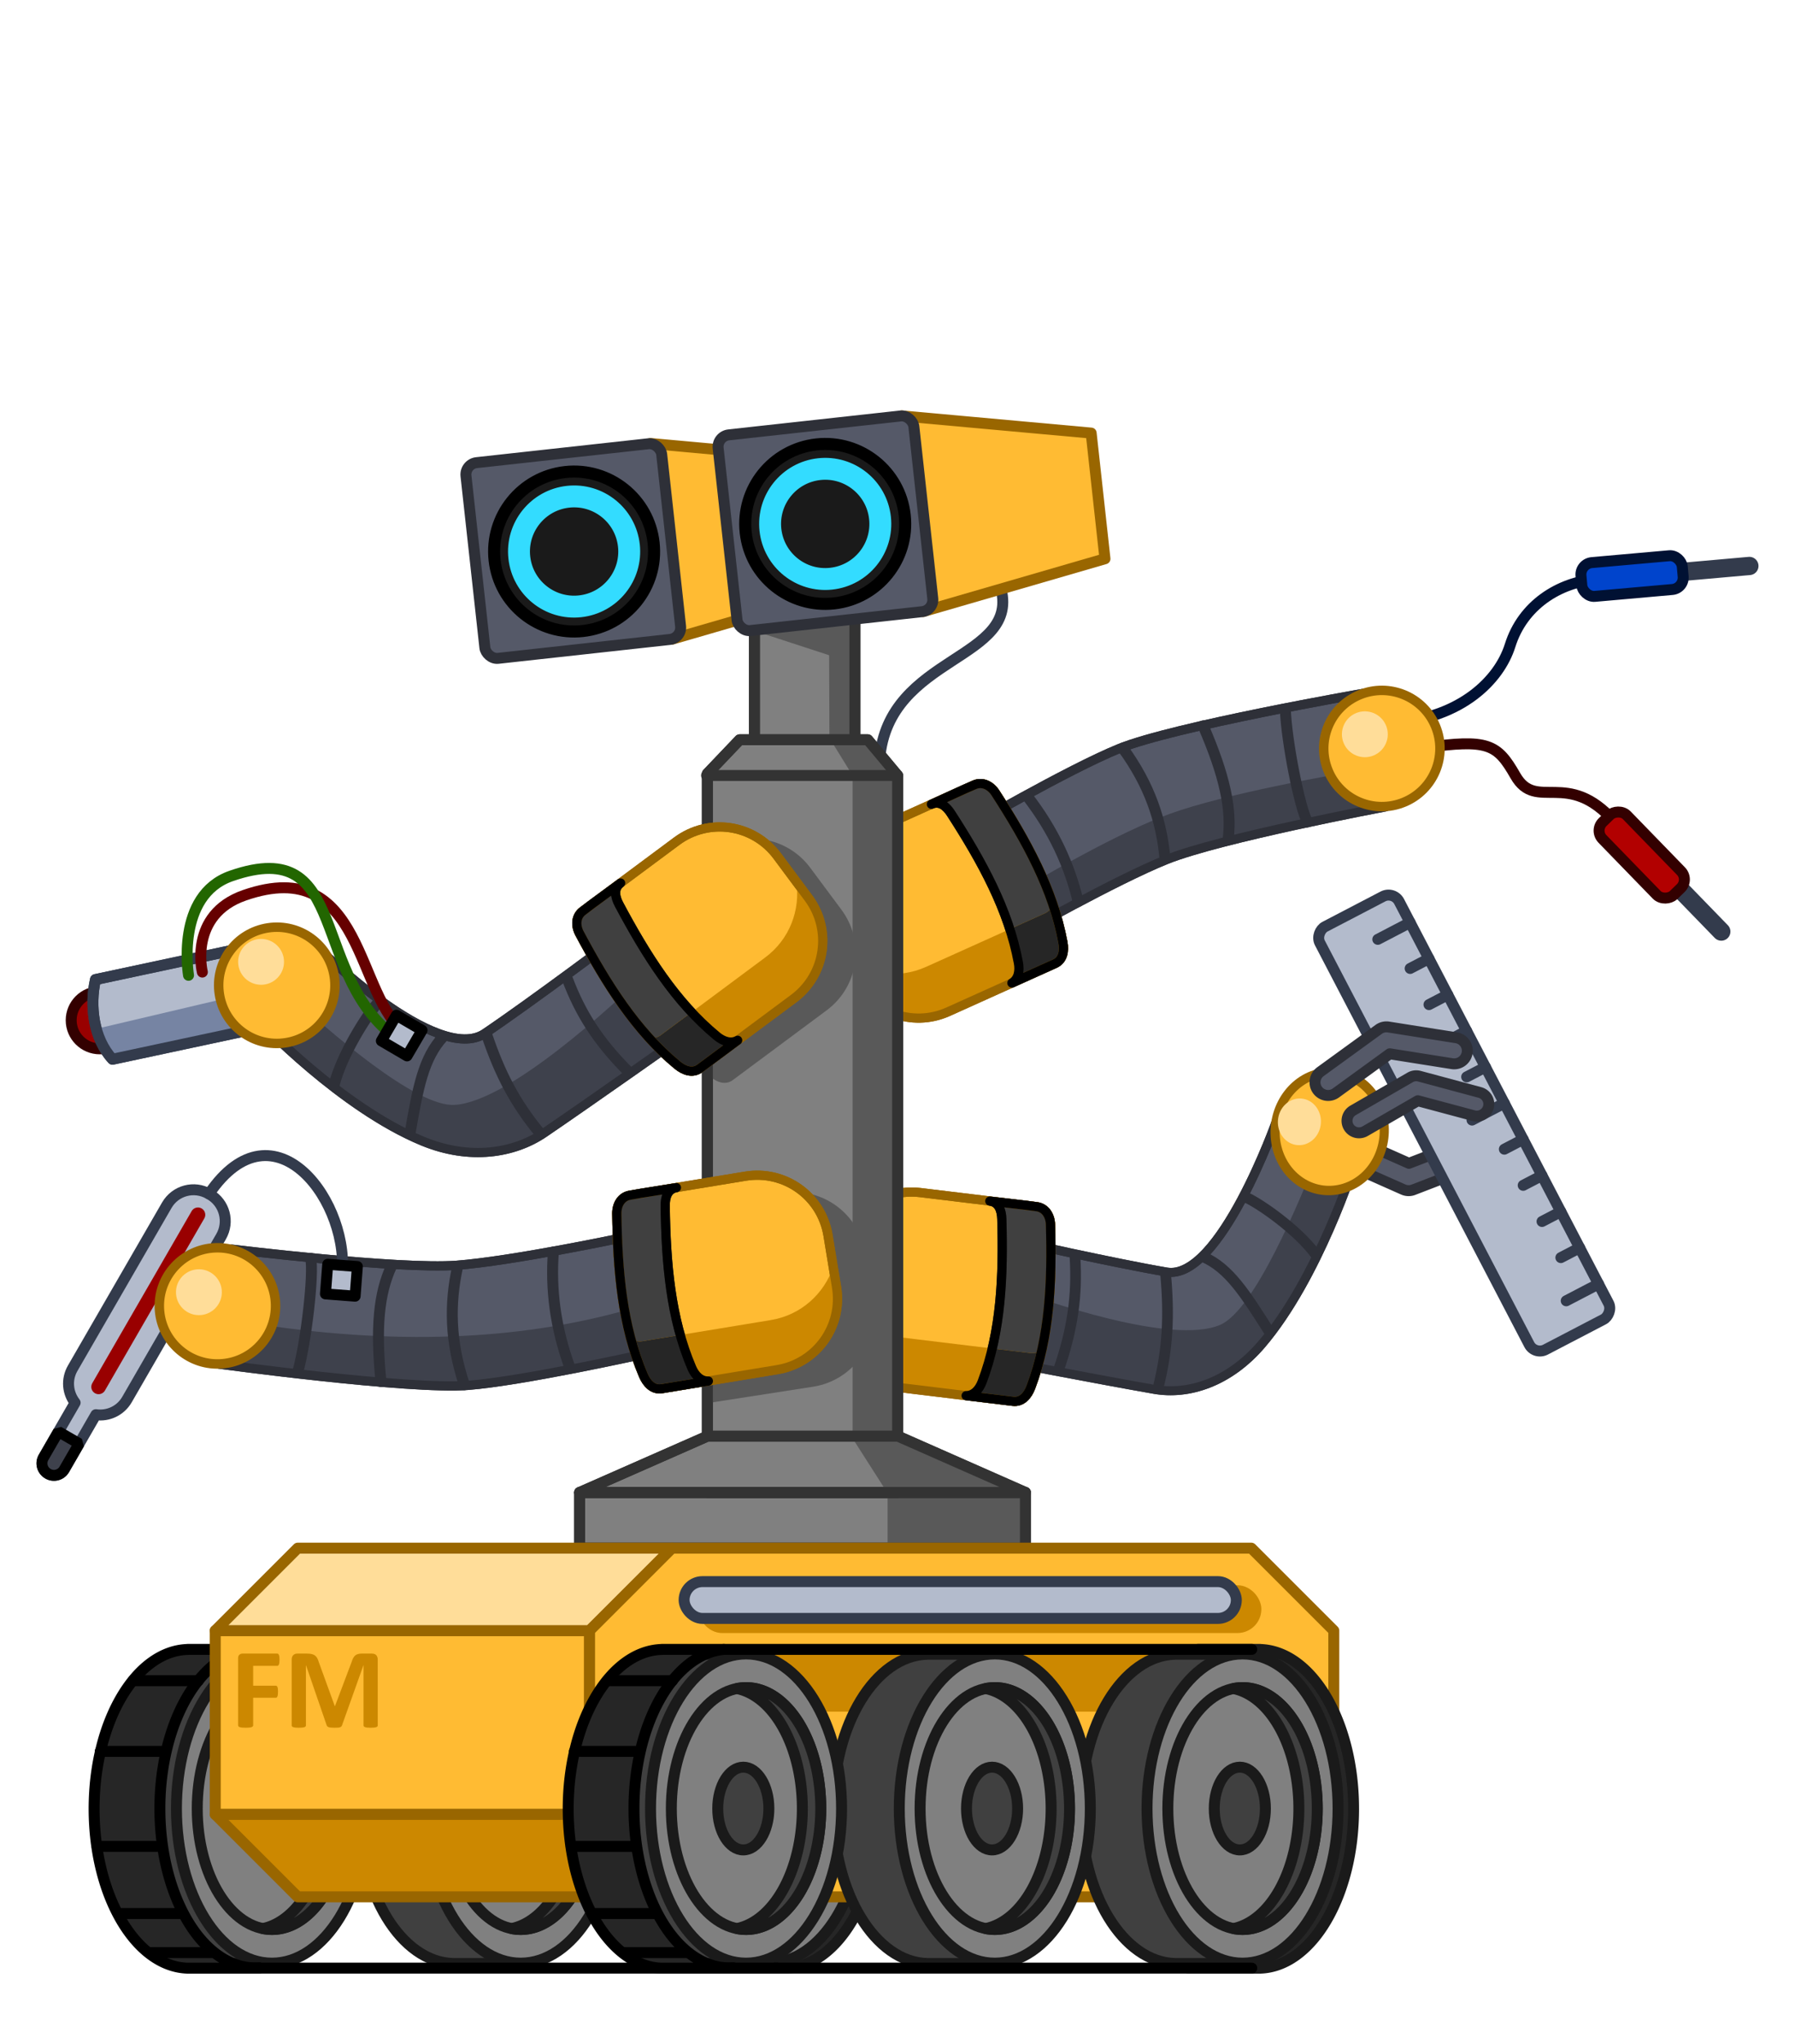 <?xml version="1.0" encoding="UTF-8" standalone="no"?>
<svg
   xmlns:dc="http://purl.org/dc/elements/1.1/"
   xmlns:cc="http://creativecommons.org/ns#"
   xmlns:rdf="http://www.w3.org/1999/02/22-rdf-syntax-ns#"
   xmlns:svg="http://www.w3.org/2000/svg"
   xmlns="http://www.w3.org/2000/svg"
   xmlns:sodipodi="http://sodipodi.sourceforge.net/DTD/sodipodi-0.dtd"
   xmlns:inkscape="http://www.inkscape.org/namespaces/inkscape"
   width="245.831"
   height="280"
   viewBox="0 0 245.831 280"
   version="1.1"
   id="svg8"
   inkscape:version="1.0.1 (3bc2e813f5, 2020-09-07)"
   sodipodi:docname="Fyzikalni_mericka.svg">
  <defs
     id="defs2" />
  <sodipodi:namedview
     id="base"
     pagecolor="#e6e6e6"
     bordercolor="#666666"
     borderopacity="1.0"
     inkscape:pageopacity="0"
     inkscape:pageshadow="2"
     inkscape:zoom="1.4"
     inkscape:cx="74.882397"
     inkscape:cy="103.80616"
     inkscape:document-units="px"
     inkscape:current-layer="layer1"
     showgrid="false"
     units="px"
     width="2000px"
     inkscape:pagecheckerboard="false"
     showborder="true"
     borderlayer="true"
     inkscape:window-width="1920"
     inkscape:window-height="1017"
     inkscape:window-x="-8"
     inkscape:window-y="-8"
     inkscape:window-maximized="1"
     inkscape:document-rotation="0"
     fit-margin-top="5"
     lock-margins="true"
     fit-margin-left="5"
     fit-margin-right="5"
     fit-margin-bottom="5" />
  <g
     inkscape:label="Vrstva 1"
     inkscape:groupmode="layer"
     id="layer1"
     transform="translate(-326.315,-1460.017)">
    <path
       style="font-variation-settings:normal;opacity:1;vector-effect:none;fill:none;fill-opacity:0.3;stroke:#333b4c;stroke-width:1.5;stroke-linecap:round;stroke-linejoin:round;stroke-miterlimit:4;stroke-dasharray:none;stroke-dashoffset:0;stroke-opacity:1;stop-color:#000000;stop-opacity:1"
       d="m 463.304,1540.294 c 3.086,10.208 -15.387,9.316 -16.518,23.75"
       id="path9379"
       sodipodi:nodetypes="cc" />
    <path
       id="rect9219"
       style="font-variation-settings:normal;opacity:1;vector-effect:none;fill:#b3bbcc;fill-opacity:1;fill-rule:evenodd;stroke:#333b4c;stroke-width:1.5;stroke-linecap:round;stroke-linejoin:round;stroke-miterlimit:4;stroke-dasharray:none;stroke-dashoffset:0;stroke-opacity:1;stop-color:#000000;stop-opacity:1"
       d="m 354.937,1623.541 c -2.029,-1.172 -4.606,-0.483 -5.778,1.547 l -12.89,22.327 c -0.892,1.545 -0.7,3.404 0.334,4.722 l -4.321,7.485 c -0.455,0.788 -0.185,1.787 0.602,2.242 0.787,0.455 1.786,0.187 2.241,-0.601 l 4.321,-7.485 c 1.659,0.238 3.366,-0.525 4.258,-2.07 l 12.89,-22.327 c 1.172,-2.029 0.48,-4.606 -1.549,-5.777 z"
       sodipodi:nodetypes="ssscssscssss" />
    <path
       style="font-variation-settings:normal;opacity:1;vector-effect:none;fill:none;fill-opacity:0.3;stroke:#333b4c;stroke-width:2.5;stroke-linecap:round;stroke-linejoin:round;stroke-miterlimit:4;stroke-dasharray:none;stroke-dashoffset:0;stroke-opacity:1;stop-color:#000000;stop-opacity:1"
       d="m 554.246,1538.566 11.651,-1.033"
       id="path9318" />
    <path
       style="font-variation-settings:normal;opacity:1;vector-effect:none;fill:none;fill-opacity:0.3;stroke:#333b4c;stroke-width:2.5;stroke-linecap:round;stroke-linejoin:round;stroke-miterlimit:4;stroke-dasharray:none;stroke-dashoffset:0;stroke-opacity:1;stop-color:#000000;stop-opacity:1"
       d="m 553.905,1579.216 8.147,8.392"
       id="path9318-8" />
    <path
       style="color:#000000;font-style:normal;font-variant:normal;font-weight:normal;font-stretch:normal;font-size:medium;line-height:normal;font-family:sans-serif;font-variant-ligatures:normal;font-variant-position:normal;font-variant-caps:normal;font-variant-numeric:normal;font-variant-alternates:normal;font-variant-east-asian:normal;font-feature-settings:normal;font-variation-settings:normal;text-indent:0;text-align:start;text-decoration:none;text-decoration-line:none;text-decoration-style:solid;text-decoration-color:#000000;letter-spacing:normal;word-spacing:normal;text-transform:none;writing-mode:lr-tb;direction:ltr;text-orientation:mixed;dominant-baseline:auto;baseline-shift:baseline;text-anchor:start;white-space:normal;shape-padding:0;shape-margin:0;inline-size:0;clip-rule:nonzero;display:inline;overflow:visible;visibility:visible;opacity:1;isolation:auto;mix-blend-mode:normal;color-interpolation:sRGB;color-interpolation-filters:linearRGB;solid-color:#000000;solid-opacity:1;vector-effect:none;fill:#555968;fill-opacity:1;fill-rule:nonzero;stroke:#2e3038;stroke-width:1.5;stroke-linecap:round;stroke-linejoin:round;stroke-miterlimit:4;stroke-dasharray:none;stroke-dashoffset:0;stroke-opacity:1;color-rendering:auto;image-rendering:auto;shape-rendering:auto;text-rendering:auto;enable-background:accumulate;stop-color:#000000;stop-opacity:1"
       d="m 511.829,1619.379 a 1.8,1.8 0 0 0 0.96,1.024 l 5.711,2.535 a 1.8,1.8 0 0 0 1.371,0.037 l 5.544,-2.135 a 1.8,1.8 0 0 0 1.035,-2.333 1.8,1.8 0 0 0 -2.329,-1.025 l -4.844,1.866 -5.029,-2.232 a 1.8,1.8 0 0 0 -2.373,0.914 1.8,1.8 0 0 0 -0.046,1.349 z"
       id="path1392" />
    <rect
       style="font-variation-settings:normal;opacity:1;vector-effect:none;fill:#b3bbcc;fill-opacity:1;fill-rule:evenodd;stroke:#333b4c;stroke-width:1.5;stroke-linecap:round;stroke-linejoin:round;stroke-miterlimit:4;stroke-dasharray:none;stroke-dashoffset:0;stroke-opacity:1;stop-color:#000000;stop-opacity:1"
       id="rect9268"
       width="65.328"
       height="12.248"
       x="1641.948"
       y="272.623"
       ry="1.641"
       transform="rotate(62.47)" />
    <path
       style="font-variation-settings:normal;opacity:1;vector-effect:none;fill:none;fill-opacity:0.3;stroke:#333b4c;stroke-width:1.5;stroke-linecap:round;stroke-linejoin:round;stroke-miterlimit:4;stroke-dasharray:none;stroke-dashoffset:0;stroke-opacity:1;stop-color:#000000;stop-opacity:1"
       d="m 519.434,1586.368 -4.423,2.305"
       id="path9270" />
    <path
       style="font-variation-settings:normal;opacity:1;vector-effect:none;fill:none;fill-opacity:0.3;stroke:#333b4c;stroke-width:1.5;stroke-linecap:round;stroke-linejoin:round;stroke-miterlimit:4;stroke-dasharray:none;stroke-dashoffset:0;stroke-opacity:1;stop-color:#000000;stop-opacity:1"
       d="m 522.014,1591.318 -2.575,1.342"
       id="path9282"
       sodipodi:nodetypes="cc" />
    <path
       style="font-variation-settings:normal;opacity:1;vector-effect:none;fill:none;fill-opacity:0.3;stroke:#330000;stroke-width:1.5;stroke-linecap:round;stroke-linejoin:round;stroke-miterlimit:4;stroke-dasharray:none;stroke-dashoffset:0;stroke-opacity:1;stop-color:#000000;stop-opacity:1"
       d="m 521.359,1562.422 c 8.762,-1.208 9.994,-0.531 12.493,3.837 2.866,5.007 7.14,-0.997 13.585,6.314"
       id="path9314-0"
       sodipodi:nodetypes="csc" />
    <rect
       style="font-variation-settings:normal;opacity:1;vector-effect:none;fill:#b20000;fill-opacity:1;fill-rule:evenodd;stroke:#330000;stroke-width:1.5;stroke-linecap:round;stroke-linejoin:round;stroke-miterlimit:4;stroke-dasharray:none;stroke-dashoffset:0;stroke-opacity:1;stop-color:#000000;stop-opacity:1"
       id="rect9316-0"
       width="13.929"
       height="4.643"
       x="1507.551"
       y="-704.913"
       ry="1.641"
       transform="matrix(0.697,0.718,0.718,-0.697,0,0)" />
    <path
       style="font-variation-settings:normal;opacity:1;vector-effect:none;fill:none;fill-opacity:0.3;stroke:#001133;stroke-width:1.5;stroke-linecap:round;stroke-linejoin:round;stroke-miterlimit:4;stroke-dasharray:none;stroke-dashoffset:0;stroke-opacity:1;stop-color:#000000;stop-opacity:1"
       d="m 517.538,1558.979 c 8.817,-0.703 14.086,-5.755 15.589,-10.557 1.723,-5.506 6.682,-8.677 11.911,-9.085"
       id="path9314"
       sodipodi:nodetypes="csc" />
    <rect
       style="font-variation-settings:normal;opacity:1;vector-effect:none;fill:#0044cc;fill-opacity:1;fill-rule:evenodd;stroke:#001133;stroke-width:1.5;stroke-linecap:round;stroke-linejoin:round;stroke-miterlimit:4;stroke-dasharray:none;stroke-dashoffset:0;stroke-opacity:1;stop-color:#000000;stop-opacity:1"
       id="rect9316"
       width="13.929"
       height="4.643"
       x="404.828"
       y="1579.134"
       ry="1.641"
       transform="rotate(-5.066)" />
    <path
       id="path7422"
       style="font-variation-settings:normal;opacity:1;vector-effect:none;fill:#555968;fill-opacity:1;fill-rule:evenodd;stroke:#2e3038;stroke-width:1.259;stroke-linecap:round;stroke-linejoin:round;stroke-miterlimit:4;stroke-dasharray:none;stroke-dashoffset:0;stroke-opacity:1;stop-color:#000000;stop-opacity:1"
       d="m 465.781,1588.098 -7.544,-14.35 c 0,0 14.391,-8.371 21.357,-11.206 7.448,-3.029 33.323,-7.541 33.323,-7.541 l 3.115,15.529 c 0,0 -22.666,4.269 -29.989,7.225 -7.031,2.84 -20.262,10.343 -20.262,10.343 z"
       sodipodi:nodetypes="ccsccsc" />
    <path
       id="path9502"
       style="font-variation-settings:normal;opacity:1;vector-effect:none;fill:#3e414c;fill-opacity:1;stroke:none;stroke-width:0.5;stroke-linecap:butt;stroke-linejoin:bevel;stroke-miterlimit:4;stroke-dasharray:none;stroke-dashoffset:0;stroke-opacity:1;stop-color:#000000;stop-opacity:1"
       d="m 514.941,1565.093 c -6.721,1.124 -20.9,3.678 -28.334,6.361 -7.097,2.562 -17.725,8.735 -23.236,12.059 l 2.41,4.586 c 0,0 13.231,-7.504 20.262,-10.344 7.322,-2.956 29.99,-7.225 29.99,-7.225 z" />
    <path
       id="path7426"
       style="font-variation-settings:normal;opacity:1;vector-effect:none;fill:none;fill-opacity:1;fill-rule:evenodd;stroke:#2e3038;stroke-width:1.259;stroke-linecap:round;stroke-linejoin:round;stroke-miterlimit:4;stroke-dasharray:none;stroke-dashoffset:0;stroke-opacity:1;stop-color:#000000;stop-opacity:1"
       d="m 465.781,1588.098 -7.544,-14.35 c 0,0 14.391,-8.371 21.357,-11.206 7.448,-3.029 33.323,-7.541 33.323,-7.541 l 3.115,15.529 c 0,0 -22.666,4.269 -29.989,7.225 -7.031,2.84 -20.262,10.343 -20.262,10.343 z"
       sodipodi:nodetypes="ccsccsc" />
    <ellipse
       style="font-variation-settings:normal;opacity:1;vector-effect:none;fill:#ffbb33;fill-opacity:1;fill-rule:evenodd;stroke:#996600;stroke-width:1.294;stroke-linecap:round;stroke-linejoin:round;stroke-miterlimit:4;stroke-dasharray:none;stroke-dashoffset:0;stroke-opacity:1;stop-color:#000000;stop-opacity:1"
       id="ellipse7428"
       cx="-1640.854"
       cy="-122.124"
       rx="7.958"
       ry="7.958"
       transform="rotate(-112.517)" />
    <path
       style="font-variation-settings:normal;opacity:1;vector-effect:none;fill:none;fill-opacity:0.3;stroke:#2e3038;stroke-width:1.5;stroke-linecap:round;stroke-linejoin:round;stroke-miterlimit:4;stroke-dasharray:none;stroke-dashoffset:0;stroke-opacity:1;stop-color:#000000;stop-opacity:1"
       d="m 485.859,1577.556 c -0.482,-5.109 -2.053,-9.962 -5.779,-15.077"
       id="path7432"
       sodipodi:nodetypes="cc" />
    <path
       style="font-variation-settings:normal;opacity:1;vector-effect:none;fill:none;fill-opacity:0.3;stroke:#2e3038;stroke-width:1.5;stroke-linecap:round;stroke-linejoin:round;stroke-miterlimit:4;stroke-dasharray:none;stroke-dashoffset:0;stroke-opacity:1;stop-color:#000000;stop-opacity:1"
       d="m 494.517,1574.91 c 0.516,-4.066 -0.475,-8.669 -3.42,-15.476"
       id="path7434"
       sodipodi:nodetypes="cc" />
    <path
       style="font-variation-settings:normal;opacity:1;vector-effect:none;fill:none;fill-opacity:0.3;stroke:#2e3038;stroke-width:1.5;stroke-linecap:round;stroke-linejoin:round;stroke-miterlimit:4;stroke-dasharray:none;stroke-dashoffset:0;stroke-opacity:1;stop-color:#000000;stop-opacity:1"
       d="m 505.381,1572.591 c -1.053,-1.806 -2.884,-11.092 -3.03,-15.387"
       id="path7436"
       sodipodi:nodetypes="cc" />
    <circle
       style="font-variation-settings:normal;opacity:1;vector-effect:none;fill:#ffdd99;fill-opacity:1;fill-rule:evenodd;stroke:none;stroke-width:6.933;stroke-linecap:round;stroke-linejoin:round;stroke-miterlimit:4;stroke-dasharray:none;stroke-dashoffset:0;stroke-opacity:1;stop-color:#000000;stop-opacity:1"
       id="circle7450"
       cx="-1638.163"
       cy="-123.529"
       r="3.141"
       transform="rotate(-112.517)" />
    <path
       style="font-variation-settings:normal;opacity:1;vector-effect:none;fill:none;fill-opacity:0.3;stroke:#2e3038;stroke-width:1.5;stroke-linecap:round;stroke-linejoin:round;stroke-miterlimit:4;stroke-dasharray:none;stroke-dashoffset:0;stroke-opacity:1;stop-color:#000000;stop-opacity:1"
       d="m 473.97,1583.482 c -1.17,-4.918 -3.356,-9.748 -7.005,-14.45"
       id="path7430"
       sodipodi:nodetypes="cc" />
    <path
       style="font-variation-settings:normal;opacity:1;vector-effect:none;fill:none;fill-opacity:0.3;stroke:#333b4c;stroke-width:1.5;stroke-linecap:round;stroke-linejoin:round;stroke-miterlimit:4;stroke-dasharray:none;stroke-dashoffset:0;stroke-opacity:1;stop-color:#000000;stop-opacity:1"
       d="m 532.336,1611.12 -4.423,2.305"
       id="path9274" />
    <path
       style="font-variation-settings:normal;opacity:1;vector-effect:none;fill:none;fill-opacity:0.3;stroke:#333b4c;stroke-width:1.5;stroke-linecap:round;stroke-linejoin:round;stroke-miterlimit:4;stroke-dasharray:none;stroke-dashoffset:0;stroke-opacity:1;stop-color:#000000;stop-opacity:1"
       d="m 529.756,1606.17 -2.575,1.342"
       id="path9276"
       sodipodi:nodetypes="cc" />
    <path
       style="font-variation-settings:normal;opacity:1;vector-effect:none;fill:none;fill-opacity:0.3;stroke:#333b4c;stroke-width:1.5;stroke-linecap:round;stroke-linejoin:round;stroke-miterlimit:4;stroke-dasharray:none;stroke-dashoffset:0;stroke-opacity:1;stop-color:#000000;stop-opacity:1"
       d="m 527.175,1601.219 -2.575,1.342"
       id="path9278"
       sodipodi:nodetypes="cc" />
    <path
       style="font-variation-settings:normal;opacity:1;vector-effect:none;fill:none;fill-opacity:0.3;stroke:#333b4c;stroke-width:1.5;stroke-linecap:round;stroke-linejoin:round;stroke-miterlimit:4;stroke-dasharray:none;stroke-dashoffset:0;stroke-opacity:1;stop-color:#000000;stop-opacity:1"
       d="m 524.595,1596.269 -2.575,1.342"
       id="path9280"
       sodipodi:nodetypes="cc" />
    <path
       style="font-variation-settings:normal;opacity:1;vector-effect:none;fill:none;fill-opacity:0.3;stroke:#333b4c;stroke-width:1.5;stroke-linecap:round;stroke-linejoin:round;stroke-miterlimit:4;stroke-dasharray:none;stroke-dashoffset:0;stroke-opacity:1;stop-color:#000000;stop-opacity:1"
       d="m 545.238,1635.873 -4.423,2.305"
       id="path9274-9" />
    <path
       style="font-variation-settings:normal;opacity:1;vector-effect:none;fill:none;fill-opacity:0.3;stroke:#333b4c;stroke-width:1.5;stroke-linecap:round;stroke-linejoin:round;stroke-miterlimit:4;stroke-dasharray:none;stroke-dashoffset:0;stroke-opacity:1;stop-color:#000000;stop-opacity:1"
       d="m 542.657,1630.922 -2.575,1.342"
       id="path9276-5"
       sodipodi:nodetypes="cc" />
    <path
       style="font-variation-settings:normal;opacity:1;vector-effect:none;fill:none;fill-opacity:0.3;stroke:#333b4c;stroke-width:1.5;stroke-linecap:round;stroke-linejoin:round;stroke-miterlimit:4;stroke-dasharray:none;stroke-dashoffset:0;stroke-opacity:1;stop-color:#000000;stop-opacity:1"
       d="m 540.077,1625.972 -2.575,1.343"
       id="path9278-3"
       sodipodi:nodetypes="cc" />
    <path
       style="font-variation-settings:normal;opacity:1;vector-effect:none;fill:none;fill-opacity:0.3;stroke:#333b4c;stroke-width:1.5;stroke-linecap:round;stroke-linejoin:round;stroke-miterlimit:4;stroke-dasharray:none;stroke-dashoffset:0;stroke-opacity:1;stop-color:#000000;stop-opacity:1"
       d="m 537.497,1621.021 -2.575,1.342"
       id="path9280-2"
       sodipodi:nodetypes="cc" />
    <path
       style="font-variation-settings:normal;opacity:1;vector-effect:none;fill:none;fill-opacity:0.3;stroke:#333b4c;stroke-width:1.5;stroke-linecap:round;stroke-linejoin:round;stroke-miterlimit:4;stroke-dasharray:none;stroke-dashoffset:0;stroke-opacity:1;stop-color:#000000;stop-opacity:1"
       d="m 534.916,1616.071 -2.575,1.342"
       id="path9282-4"
       sodipodi:nodetypes="cc" />
    <path
       id="path1085-4-0"
       style="font-variation-settings:normal;opacity:1;vector-effect:none;fill:#555968;fill-opacity:1;fill-rule:evenodd;stroke:#2e3038;stroke-width:1.231;stroke-linecap:round;stroke-linejoin:round;stroke-miterlimit:4;stroke-dasharray:none;stroke-dashoffset:0;stroke-opacity:1;stop-color:#000000;stop-opacity:1"
       d="m 464.996,1629.884 -2.816,16.269 c 0,0 15.477,2.985 22.258,4.16 4.598,0.796 10.16,-0.916 14.647,-6.163 7.79,-9.11 12.743,-24.772 12.743,-24.772 l -10.68,-5.877 c 0,0 -7.766,21.967 -15.047,20.739 -7.018,-1.185 -21.105,-4.359 -21.105,-4.359 z"
       sodipodi:nodetypes="ccssccscc" />
    <path
       id="path3642-5"
       style="font-variation-settings:normal;opacity:1;vector-effect:none;fill:#3e414c;fill-opacity:1;stroke:none;stroke-width:0.489;stroke-linecap:round;stroke-linejoin:round;stroke-miterlimit:4;stroke-dasharray:none;stroke-dashoffset:0;stroke-opacity:1;stop-color:#000000;stop-opacity:1"
       d="m 463.802,1636.783 -1.311,9.23 c 1.693,0.399 20.715,3.841 21.948,4.301 4.393,1.639 10.161,-0.916 14.647,-6.162 7.79,-9.11 12.742,-24.772 12.742,-24.772 l -4.525,-2.492 c -3.11,8.072 -9.237,22.586 -13.88,24.585 -6.56,2.824 -24.001,-3.257 -29.514,-5.31 z"
       sodipodi:nodetypes="ccssccscc" />
    <path
       id="path3640-2"
       style="font-variation-settings:normal;opacity:1;vector-effect:none;fill:none;fill-opacity:1;fill-rule:evenodd;stroke:#2e3038;stroke-width:1.231;stroke-linecap:round;stroke-linejoin:round;stroke-miterlimit:4;stroke-dasharray:none;stroke-dashoffset:0;stroke-opacity:1;stop-color:#000000;stop-opacity:1"
       d="m 464.996,1629.885 -2.816,16.269 c 0,0 15.4,2.972 22.258,4.16 4.598,0.797 10.16,-0.916 14.647,-6.162 7.79,-9.11 12.743,-24.772 12.743,-24.772 l -10.68,-5.877 c 0,0 -7.767,21.967 -15.047,20.739 -7.018,-1.185 -21.104,-4.359 -21.104,-4.359 z"
       sodipodi:nodetypes="ccssccscc" />
    <ellipse
       style="font-variation-settings:normal;opacity:1;vector-effect:none;fill:#ffbb33;fill-opacity:1;fill-rule:evenodd;stroke:#996600;stroke-width:1.266;stroke-linecap:round;stroke-linejoin:round;stroke-miterlimit:4;stroke-dasharray:none;stroke-dashoffset:0;stroke-opacity:1;stop-color:#000000;stop-opacity:1"
       id="ellipse1288-8-2-3-5"
       cx="-1695.648"
       cy="86.895"
       rx="8.028"
       ry="7.555"
       transform="matrix(-0.251,-0.968,0.953,-0.304,0,0)" />
    <path
       style="font-variation-settings:normal;opacity:1;vector-effect:none;fill:none;fill-opacity:0.3;stroke:#2e3038;stroke-width:1.467;stroke-linecap:round;stroke-linejoin:round;stroke-miterlimit:4;stroke-dasharray:none;stroke-dashoffset:0;stroke-opacity:1;stop-color:#000000;stop-opacity:1"
       d="m 473.544,1632.255 c 0.305,5.132 -0.292,9.729 -2.271,15.43"
       id="path1360-2-1-3"
       sodipodi:nodetypes="cc" />
    <path
       style="font-variation-settings:normal;opacity:1;vector-effect:none;fill:none;fill-opacity:0.3;stroke:#2e3038;stroke-width:1.467;stroke-linecap:round;stroke-linejoin:round;stroke-miterlimit:4;stroke-dasharray:none;stroke-dashoffset:0;stroke-opacity:1;stop-color:#000000;stop-opacity:1"
       d="m 485.967,1634.7 c 0.482,5.426 0.311,10.057 -1.076,15.522"
       id="path1362-9-2-2"
       sodipodi:nodetypes="cc" />
    <path
       style="font-variation-settings:normal;opacity:1;vector-effect:none;fill:none;fill-opacity:0.3;stroke:#2e3038;stroke-width:1.467;stroke-linecap:round;stroke-linejoin:round;stroke-miterlimit:4;stroke-dasharray:none;stroke-dashoffset:0;stroke-opacity:1;stop-color:#000000;stop-opacity:1"
       d="m 491.098,1632.152 c 3.548,1.558 5.723,5.005 9.089,10.314"
       id="path1364-0-7-0"
       sodipodi:nodetypes="cc" />
    <path
       style="font-variation-settings:normal;opacity:1;vector-effect:none;fill:none;fill-opacity:0.3;stroke:#2e3038;stroke-width:1.467;stroke-linecap:round;stroke-linejoin:round;stroke-miterlimit:4;stroke-dasharray:none;stroke-dashoffset:0;stroke-opacity:1;stop-color:#000000;stop-opacity:1"
       d="m 497.085,1624.073 c 1.801,0.818 6.923,4.361 9.421,7.757"
       id="path1366-2-9-9"
       sodipodi:nodetypes="cc" />
    <ellipse
       style="font-variation-settings:normal;opacity:1;vector-effect:none;fill:#ffdd99;fill-opacity:1;fill-rule:evenodd;stroke:none;stroke-width:6.779;stroke-linecap:round;stroke-linejoin:round;stroke-miterlimit:4;stroke-dasharray:none;stroke-dashoffset:0;stroke-opacity:1;stop-color:#000000;stop-opacity:1"
       id="circle1069-4-5"
       cx="1504.157"
       cy="754.755"
       transform="matrix(-0.159,0.987,0.985,0.171,0,0)"
       rx="3.2"
       ry="2.949" />
    <path
       style="color:#000000;font-style:normal;font-variant:normal;font-weight:normal;font-stretch:normal;font-size:medium;line-height:normal;font-family:sans-serif;font-variant-ligatures:normal;font-variant-position:normal;font-variant-caps:normal;font-variant-numeric:normal;font-variant-alternates:normal;font-variant-east-asian:normal;font-feature-settings:normal;font-variation-settings:normal;text-indent:0;text-align:start;text-decoration:none;text-decoration-line:none;text-decoration-style:solid;text-decoration-color:#000000;letter-spacing:normal;word-spacing:normal;text-transform:none;writing-mode:lr-tb;direction:ltr;text-orientation:mixed;dominant-baseline:auto;baseline-shift:baseline;text-anchor:start;white-space:normal;shape-padding:0;shape-margin:0;inline-size:0;clip-rule:nonzero;display:inline;overflow:visible;visibility:visible;opacity:1;isolation:auto;mix-blend-mode:normal;color-interpolation:sRGB;color-interpolation-filters:linearRGB;solid-color:#000000;solid-opacity:1;vector-effect:none;fill:#555968;fill-opacity:1;fill-rule:nonzero;stroke:#2e3038;stroke-width:1.5;stroke-linecap:round;stroke-linejoin:round;stroke-miterlimit:4;stroke-dasharray:none;stroke-dashoffset:0;stroke-opacity:1;color-rendering:auto;image-rendering:auto;shape-rendering:auto;text-rendering:auto;enable-background:accumulate;stop-color:#000000;stop-opacity:1"
       d="m 506.757,1609.318 a 1.8,1.8 0 0 0 2.514,0.39 l 7.376,-5.359 8.544,1.354 a 1.8,1.8 0 0 0 2.057,-1.495 1.8,1.8 0 0 0 -1.495,-2.057 l -9.281,-1.47 a 1.8,1.8 0 0 0 -1.334,0.317 l -7.983,5.799 a 1.8,1.8 0 0 0 -0.399,2.521 z"
       id="path1384" />
    <path
       style="color:#000000;font-style:normal;font-variant:normal;font-weight:normal;font-stretch:normal;font-size:medium;line-height:normal;font-family:sans-serif;font-variant-ligatures:normal;font-variant-position:normal;font-variant-caps:normal;font-variant-numeric:normal;font-variant-alternates:normal;font-variant-east-asian:normal;font-feature-settings:normal;font-variation-settings:normal;text-indent:0;text-align:start;text-decoration:none;text-decoration-line:none;text-decoration-style:solid;text-decoration-color:#000000;letter-spacing:normal;word-spacing:normal;text-transform:none;writing-mode:lr-tb;direction:ltr;text-orientation:mixed;dominant-baseline:auto;baseline-shift:baseline;text-anchor:start;white-space:normal;shape-padding:0;shape-margin:0;inline-size:0;clip-rule:nonzero;display:inline;overflow:visible;visibility:visible;opacity:1;isolation:auto;mix-blend-mode:normal;color-interpolation:sRGB;color-interpolation-filters:linearRGB;solid-color:#000000;solid-opacity:1;vector-effect:none;fill:#555968;fill-opacity:1;fill-rule:nonzero;stroke:#2e3038;stroke-width:1.5;stroke-linecap:round;stroke-linejoin:round;stroke-miterlimit:4;stroke-dasharray:none;stroke-dashoffset:0;stroke-opacity:1;color-rendering:auto;image-rendering:auto;shape-rendering:auto;text-rendering:auto;enable-background:accumulate;stop-color:#000000;stop-opacity:1"
       d="m 511.015,1614.354 a 1.647,1.647 0 0 0 2.251,0.595 l 7.227,-4.172 7.648,2.049 a 1.647,1.647 0 0 0 2.016,-1.164 1.647,1.647 0 0 0 -1.164,-2.016 l -8.298,-2.231 a 1.648,1.648 0 0 0 -1.254,0.167 l -7.821,4.516 a 1.647,1.647 0 0 0 -0.604,2.256 z"
       id="path1388" />
    <path
       id="path9393-8-1"
       style="font-variation-settings:normal;opacity:1;vector-effect:none;fill:#ffbb33;fill-opacity:1;fill-rule:evenodd;stroke:#996600;stroke-width:1.259;stroke-linecap:round;stroke-linejoin:round;stroke-miterlimit:4;stroke-dasharray:none;stroke-dashoffset:0;stroke-opacity:1;stop-color:#000000;stop-opacity:1"
       d="m 441.409,1631.942 c 0.656,-5.416 5.545,-9.241 10.96,-8.585 l 15.896,1.925 c 1.211,0.147 1.887,1.232 1.922,2.451 0.223,7.777 -0.087,15.389 -2.698,22.288 -0.432,1.141 -1.24,2.068 -2.451,1.922 l -15.896,-1.925 c -5.415,-0.656 -9.249,-5.546 -8.594,-10.961 z"
       sodipodi:nodetypes="sccssccss" />
    <path
       id="path9395-3-4"
       style="font-variation-settings:normal;opacity:1;vector-effect:none;fill:#404040;fill-opacity:1;fill-rule:evenodd;stroke:#262626;stroke-width:1.26;stroke-linecap:round;stroke-linejoin:round;stroke-miterlimit:4;stroke-dasharray:none;stroke-dashoffset:0;stroke-opacity:1;stop-color:#000000;stop-opacity:1"
       d="m 468.268,1625.284 c 1.211,0.146 1.878,1.231 1.913,2.45 0.223,7.777 -0.082,15.389 -2.694,22.288 -0.432,1.141 -1.24,2.072 -2.451,1.925 l -6.406,-0.776 c 1.058,-0.015 1.794,-0.85 2.192,-1.901 2.612,-6.899 2.916,-14.511 2.694,-22.288 -0.034,-1.22 -0.432,-2.316 -1.643,-2.462 3.162,0.384 4.373,0.479 6.395,0.764 z"
       sodipodi:nodetypes="cssscssccc" />
    <path
       id="path9397-4-1"
       style="font-variation-settings:normal;opacity:1;vector-effect:none;fill:#cc8800;fill-opacity:1;fill-rule:evenodd;stroke:none;stroke-width:1.259;stroke-linecap:round;stroke-linejoin:round;stroke-miterlimit:4;stroke-dasharray:none;stroke-dashoffset:0;stroke-opacity:1;stop-color:#000000;stop-opacity:1"
       d="m 440.543,1639.062 0.34,-2.765 c 1.422,3.63 4.689,6.393 8.844,6.897 l 17.702,2.147 c 0.62,0.074 1.135,-0.124 1.568,-0.461 -0.388,1.748 -0.875,3.471 -1.508,5.144 -0.432,1.141 -1.24,2.072 -2.451,1.925 l -15.893,-1.929 c -5.415,-0.655 -9.258,-5.541 -8.602,-10.957 z" />
    <path
       id="path9399-1-1"
       style="font-variation-settings:normal;opacity:1;vector-effect:none;fill:#262626;fill-opacity:1;fill-rule:evenodd;stroke:none;stroke-width:1.26;stroke-linecap:round;stroke-linejoin:round;stroke-miterlimit:4;stroke-dasharray:none;stroke-dashoffset:0;stroke-opacity:1;stop-color:#000000;stop-opacity:1"
       d="m 458.631,1651.171 c 1.058,-0.015 1.793,-0.85 2.192,-1.901 0.563,-1.487 0.977,-3.016 1.343,-4.564 l 5.263,0.634 c 0.62,0.074 1.135,-0.124 1.568,-0.461 -0.388,1.752 -0.874,3.468 -1.508,5.144 -0.432,1.141 -1.24,2.072 -2.451,1.925 z" />
    <path
       id="path9401-8-3"
       style="font-variation-settings:normal;opacity:1;vector-effect:none;fill:none;fill-opacity:1;fill-rule:evenodd;stroke:#996600;stroke-width:1.259;stroke-linecap:round;stroke-linejoin:round;stroke-miterlimit:4;stroke-dasharray:none;stroke-dashoffset:0;stroke-opacity:1;stop-color:#000000;stop-opacity:1"
       d="m 441.409,1631.942 c 0.656,-5.416 5.545,-9.241 10.96,-8.585 l 15.896,1.925 c 1.211,0.147 1.887,1.232 1.922,2.451 0.223,7.777 -0.087,15.389 -2.698,22.288 -0.432,1.141 -1.24,2.068 -2.451,1.922 l -15.896,-1.925 c -5.415,-0.656 -9.249,-5.546 -8.594,-10.961 z"
       sodipodi:nodetypes="sccssccss" />
    <path
       id="path9403-3-5"
       style="font-variation-settings:normal;opacity:1;vector-effect:none;fill:none;fill-opacity:1;fill-rule:evenodd;stroke:#000000;stroke-width:1.26;stroke-linecap:round;stroke-linejoin:round;stroke-miterlimit:4;stroke-dasharray:none;stroke-dashoffset:0;stroke-opacity:1;stop-color:#000000;stop-opacity:1"
       d="m 468.268,1625.284 c 1.211,0.146 1.878,1.231 1.913,2.45 0.223,7.777 -0.082,15.389 -2.694,22.288 -0.432,1.141 -1.24,2.072 -2.451,1.925 l -6.406,-0.776 c 1.058,-0.015 1.794,-0.85 2.192,-1.901 2.612,-6.899 2.916,-14.511 2.694,-22.288 -0.034,-1.22 -0.432,-2.316 -1.643,-2.462 3.162,0.384 4.373,0.479 6.395,0.764 z"
       sodipodi:nodetypes="cssscssccc" />
    <path
       id="path9393-8"
       style="font-variation-settings:normal;opacity:1;vector-effect:none;fill:#ffbb33;fill-opacity:1;fill-rule:evenodd;stroke:#996600;stroke-width:1.259;stroke-linecap:round;stroke-linejoin:round;stroke-miterlimit:4;stroke-dasharray:none;stroke-dashoffset:0;stroke-opacity:1;stop-color:#000000;stop-opacity:1"
       d="m 440.208,1587.119 c -2.243,-4.973 -0.04,-10.776 4.933,-13.019 l 14.597,-6.582 c 1.112,-0.502 2.252,0.077 2.913,1.102 4.217,6.538 7.892,13.211 9.229,20.466 0.221,1.2 0.01,2.412 -1.102,2.913 l -14.597,6.582 c -4.973,2.243 -10.784,0.043 -13.027,-4.929 z"
       sodipodi:nodetypes="sccssccss" />
    <path
       id="path9395-3"
       style="font-variation-settings:normal;opacity:1;vector-effect:none;fill:#404040;fill-opacity:1;fill-rule:evenodd;stroke:#262626;stroke-width:1.26;stroke-linecap:round;stroke-linejoin:round;stroke-miterlimit:4;stroke-dasharray:none;stroke-dashoffset:0;stroke-opacity:1;stop-color:#000000;stop-opacity:1"
       d="m 459.742,1567.518 c 1.112,-0.502 2.244,0.081 2.906,1.106 4.217,6.538 7.896,13.209 9.233,20.463 0.221,1.2 0.012,2.414 -1.1,2.916 l -5.883,2.652 c 0.897,-0.561 1.095,-1.655 0.891,-2.761 -1.337,-7.255 -5.017,-13.925 -9.234,-20.464 -0.661,-1.026 -1.568,-1.757 -2.681,-1.256 2.904,-1.308 3.99,-1.854 5.867,-2.657 z"
       sodipodi:nodetypes="cssscssccc" />
    <path
       id="path9397-4"
       style="font-variation-settings:normal;opacity:1;vector-effect:none;fill:#cc8800;fill-opacity:1;fill-rule:evenodd;stroke:none;stroke-width:1.259;stroke-linecap:round;stroke-linejoin:round;stroke-miterlimit:4;stroke-dasharray:none;stroke-dashoffset:0;stroke-opacity:1;stop-color:#000000;stop-opacity:1"
       d="m 443.153,1593.659 -1.14,-2.542 c 3.096,2.37 7.321,3.043 11.137,1.322 l 16.257,-7.327 c 0.569,-0.258 0.907,-0.693 1.103,-1.206 0.573,1.697 1.048,3.423 1.372,5.182 0.221,1.2 0.012,2.414 -1.1,2.916 l -14.597,6.577 c -4.973,2.243 -10.789,0.052 -13.031,-4.921 z" />
    <path
       id="path9399-1"
       style="font-variation-settings:normal;opacity:1;vector-effect:none;fill:#262626;fill-opacity:1;fill-rule:evenodd;stroke:none;stroke-width:1.26;stroke-linecap:round;stroke-linejoin:round;stroke-miterlimit:4;stroke-dasharray:none;stroke-dashoffset:0;stroke-opacity:1;stop-color:#000000;stop-opacity:1"
       d="m 464.898,1594.655 c 0.897,-0.561 1.095,-1.655 0.891,-2.761 -0.288,-1.564 -0.726,-3.086 -1.214,-4.6 l 4.831,-2.182 c 0.569,-0.258 0.907,-0.693 1.103,-1.206 0.575,1.7 1.047,3.419 1.372,5.182 0.221,1.2 0.012,2.414 -1.1,2.916 z" />
    <path
       id="path9401-8"
       style="font-variation-settings:normal;opacity:1;vector-effect:none;fill:none;fill-opacity:1;fill-rule:evenodd;stroke:#996600;stroke-width:1.259;stroke-linecap:round;stroke-linejoin:round;stroke-miterlimit:4;stroke-dasharray:none;stroke-dashoffset:0;stroke-opacity:1;stop-color:#000000;stop-opacity:1"
       d="m 440.208,1587.119 c -2.243,-4.973 -0.04,-10.776 4.933,-13.019 l 14.597,-6.582 c 1.112,-0.502 2.252,0.077 2.913,1.102 4.217,6.538 7.892,13.211 9.229,20.466 0.221,1.2 0.01,2.412 -1.102,2.913 l -14.597,6.582 c -4.973,2.243 -10.784,0.043 -13.027,-4.929 z"
       sodipodi:nodetypes="sccssccss" />
    <path
       id="path9403-3"
       style="font-variation-settings:normal;opacity:1;vector-effect:none;fill:none;fill-opacity:1;fill-rule:evenodd;stroke:#000000;stroke-width:1.26;stroke-linecap:round;stroke-linejoin:round;stroke-miterlimit:4;stroke-dasharray:none;stroke-dashoffset:0;stroke-opacity:1;stop-color:#000000;stop-opacity:1"
       d="m 459.742,1567.518 c 1.112,-0.502 2.244,0.081 2.906,1.106 4.217,6.538 7.896,13.209 9.233,20.463 0.221,1.2 0.012,2.414 -1.1,2.916 l -5.883,2.652 c 0.897,-0.561 1.095,-1.655 0.891,-2.761 -1.337,-7.255 -5.017,-13.925 -9.234,-20.464 -0.661,-1.026 -1.568,-1.757 -2.681,-1.256 2.904,-1.308 3.99,-1.854 5.867,-2.657 z"
       sodipodi:nodetypes="cssscssccc" />
    <rect
       style="font-variation-settings:normal;opacity:1;vector-effect:none;fill:#808080;fill-opacity:1;fill-rule:evenodd;stroke:#333333;stroke-width:1.5;stroke-linecap:round;stroke-linejoin:round;stroke-miterlimit:4;stroke-dasharray:none;stroke-dashoffset:0;stroke-opacity:1;stop-color:#000000;stop-opacity:1"
       id="rect9377"
       width="13.763"
       height="37.123"
       x="429.634"
       y="1532.777"
       ry="1.641" />
    <path
       id="path10574"
       style="font-variation-settings:normal;opacity:1;vector-effect:none;fill:#595959;fill-opacity:1;stroke:none;stroke-width:0.5;stroke-linecap:butt;stroke-linejoin:bevel;stroke-miterlimit:4;stroke-dasharray:none;stroke-dashoffset:0;stroke-opacity:1;stop-color:#000000;stop-opacity:1"
       d="m 443.396,1540.882 -13.764,4.131 v 1.406 l 10.234,3.34 0.043,11.338 3.486,0.098 z"
       sodipodi:nodetypes="ccccccc" />
    <rect
       style="font-variation-settings:normal;opacity:1;vector-effect:none;fill:none;fill-opacity:1;fill-rule:evenodd;stroke:#333333;stroke-width:1.5;stroke-linecap:round;stroke-linejoin:round;stroke-miterlimit:4;stroke-dasharray:none;stroke-dashoffset:0;stroke-opacity:1;stop-color:#000000;stop-opacity:1"
       id="rect10580"
       width="13.763"
       height="37.123"
       x="429.634"
       y="1532.777"
       ry="1.641" />
    <path
       id="path9369"
       style="font-variation-settings:normal;opacity:1;vector-effect:none;fill:#ffbb33;fill-opacity:1;stroke:#996600;stroke-width:1.5;stroke-linecap:round;stroke-linejoin:round;stroke-miterlimit:4;stroke-dasharray:none;stroke-dashoffset:0;stroke-opacity:1;stop-color:#000000;stop-opacity:1"
       d="m 415.408,1520.759 2.947,26.801 24.899,-7.229 -1.893,-17.217 z"
       sodipodi:nodetypes="ccccc" />
    <rect
       style="font-variation-settings:normal;opacity:1;vector-effect:none;fill:#555968;fill-opacity:1;fill-rule:evenodd;stroke:#2e3038;stroke-width:1.5;stroke-linecap:round;stroke-linejoin:round;stroke-miterlimit:4;stroke-dasharray:none;stroke-dashoffset:0;stroke-opacity:1;stop-color:#000000;stop-opacity:1"
       id="rect9371"
       width="26.964"
       height="26.964"
       x="221.09"
       y="1557.056"
       ry="1.641"
       transform="rotate(-6.275)" />
    <circle
       style="font-variation-settings:normal;opacity:1;vector-effect:none;fill:#1a1a1a;fill-opacity:1;fill-rule:evenodd;stroke:#000000;stroke-width:1.65;stroke-linecap:round;stroke-linejoin:round;stroke-miterlimit:4;stroke-dasharray:none;stroke-dashoffset:0;stroke-opacity:1;stop-color:#000000;stop-opacity:1"
       id="circle9373"
       cx="234.677"
       cy="1570.616"
       r="10.953"
       transform="rotate(-6.275)" />
    <circle
       style="font-variation-settings:normal;opacity:1;vector-effect:none;fill:none;fill-opacity:1;fill-rule:evenodd;stroke:#33dcff;stroke-width:3;stroke-linecap:round;stroke-linejoin:round;stroke-miterlimit:4;stroke-dasharray:none;stroke-dashoffset:0;stroke-opacity:1;stop-color:#000000;stop-opacity:1"
       id="circle9375"
       cx="234.677"
       cy="1570.616"
       r="7.548"
       transform="rotate(-6.275)" />
    <path
       id="path9343"
       style="font-variation-settings:normal;opacity:1;vector-effect:none;fill:#ffbb33;fill-opacity:1;stroke:#996600;stroke-width:1.5;stroke-linecap:round;stroke-linejoin:round;stroke-miterlimit:4;stroke-dasharray:none;stroke-dashoffset:0;stroke-opacity:1;stop-color:#000000;stop-opacity:1"
       d="m 449.799,1516.977 2.947,26.801 24.899,-7.229 -1.893,-17.217 z"
       sodipodi:nodetypes="ccccc" />
    <path
       style="font-variation-settings:normal;opacity:1;vector-effect:none;fill:none;fill-opacity:0.3;stroke:#990000;stroke-width:2;stroke-linecap:round;stroke-linejoin:round;stroke-miterlimit:4;stroke-dasharray:none;stroke-dashoffset:0;stroke-opacity:1;stop-color:#000000;stop-opacity:1"
       d="m 353.427,1626.396 -13.609,23.572"
       id="path9245" />
    <circle
       style="font-variation-settings:normal;opacity:1;vector-effect:none;fill:#990000;fill-opacity:1;fill-rule:evenodd;stroke:#330000;stroke-width:1.5;stroke-linecap:round;stroke-linejoin:round;stroke-miterlimit:4;stroke-dasharray:none;stroke-dashoffset:0;stroke-opacity:1;stop-color:#000000;stop-opacity:1"
       id="path9217"
       cx="339.979"
       cy="1599.754"
       r="3.914" />
    <path
       id="rect9206"
       style="font-variation-settings:normal;opacity:1;vector-effect:none;fill:#b3bbcc;fill-opacity:1;fill-rule:evenodd;stroke:#333b4c;stroke-width:1.5;stroke-linecap:round;stroke-linejoin:round;stroke-miterlimit:4;stroke-dasharray:none;stroke-dashoffset:0;stroke-opacity:1;stop-color:#000000;stop-opacity:1"
       d="m 339.392,1594.18 21.828,-4.667 2.334,10.914 -21.828,4.667 c -2.617,-2.848 -3.155,-7.318 -2.334,-10.914 z"
       sodipodi:nodetypes="ccccc" />
    <path
       id="path9495"
       style="font-variation-settings:normal;opacity:1;vector-effect:none;fill:#7684a3;fill-opacity:1;stroke:none;stroke-width:0.5;stroke-linecap:butt;stroke-linejoin:bevel;stroke-miterlimit:4;stroke-dasharray:none;stroke-dashoffset:0;stroke-opacity:1;stop-color:#000000;stop-opacity:1"
       d="m 362.506,1595.524 c -1.322,0.308 -13.545,3.162 -22.986,5.402 0.423,1.546 1.131,2.997 2.207,4.168 l 21.828,-4.668 z" />
    <path
       id="path9500"
       style="font-variation-settings:normal;opacity:1;vector-effect:none;fill:none;fill-opacity:1;fill-rule:evenodd;stroke:#333b4c;stroke-width:1.5;stroke-linecap:round;stroke-linejoin:round;stroke-miterlimit:4;stroke-dasharray:none;stroke-dashoffset:0;stroke-opacity:1;stop-color:#000000;stop-opacity:1"
       d="m 339.392,1594.18 21.828,-4.667 2.334,10.914 -21.828,4.667 c -2.617,-2.848 -3.155,-7.318 -2.334,-10.914 z"
       sodipodi:nodetypes="ccccc" />
    <path
       id="path1085-4"
       style="font-variation-settings:normal;opacity:1;vector-effect:none;fill:#555968;fill-opacity:1;fill-rule:evenodd;stroke:#2e3038;stroke-width:1.259;stroke-linecap:round;stroke-linejoin:round;stroke-miterlimit:4;stroke-dasharray:none;stroke-dashoffset:0;stroke-opacity:1;stop-color:#000000;stop-opacity:1"
       d="m 411.301,1588.099 9.29,13.286 c 0,0 -13.714,9.682 -19.777,13.805 -4.111,2.796 -10.165,3.782 -16.611,1.119 -11.192,-4.625 -22.298,-16.4 -22.298,-16.4 l 7.921,-10.098 c 0,0 16.366,16.143 22.889,11.746 6.287,-4.239 18.584,-13.461 18.584,-13.461 z"
       sodipodi:nodetypes="ccssccscc" />
    <path
       id="path3642"
       style="font-variation-settings:normal;opacity:1;vector-effect:none;fill:#3e414c;fill-opacity:1;stroke:none;stroke-width:0.5;stroke-linecap:round;stroke-linejoin:round;stroke-miterlimit:4;stroke-dasharray:none;stroke-dashoffset:0;stroke-opacity:1;stop-color:#000000;stop-opacity:1"
       d="m 415.241,1593.733 4.994,7.667 c -1.47,1.124 -18.419,12.821 -19.421,13.791 -3.573,3.457 -10.166,3.783 -16.611,1.119 -11.192,-4.625 -22.297,-16.4 -22.297,-16.4 l 3.356,-4.28 c 6.261,5.816 18.034,16.032 23.318,15.717 7.466,-0.444 21.822,-13.787 26.306,-18.121 z"
       sodipodi:nodetypes="ccssccscc" />
    <path
       id="path3640"
       style="font-variation-settings:normal;opacity:1;vector-effect:none;fill:none;fill-opacity:1;fill-rule:evenodd;stroke:#2e3038;stroke-width:1.259;stroke-linecap:round;stroke-linejoin:round;stroke-miterlimit:4;stroke-dasharray:none;stroke-dashoffset:0;stroke-opacity:1;stop-color:#000000;stop-opacity:1"
       d="m 411.302,1588.1 9.29,13.286 c 0,0 -13.645,9.635 -19.777,13.805 -4.111,2.796 -10.165,3.782 -16.611,1.119 -11.192,-4.625 -22.298,-16.4 -22.298,-16.4 l 7.921,-10.098 c 0,0 16.366,16.143 22.889,11.746 6.287,-4.239 18.584,-13.461 18.584,-13.461 z"
       sodipodi:nodetypes="ccssccscc" />
    <ellipse
       style="font-variation-settings:normal;opacity:1;vector-effect:none;fill:#ffbb33;fill-opacity:1;fill-rule:evenodd;stroke:#996600;stroke-width:1.294;stroke-linecap:round;stroke-linejoin:round;stroke-miterlimit:4;stroke-dasharray:none;stroke-dashoffset:0;stroke-opacity:1;stop-color:#000000;stop-opacity:1"
       id="ellipse1288-8-2-3"
       cx="-1630.919"
       cy="-119.27"
       rx="7.958"
       ry="7.958"
       transform="matrix(-0.151,-0.989,-0.989,0.151,0,0)" />
    <path
       style="font-variation-settings:normal;opacity:1;vector-effect:none;fill:none;fill-opacity:0.3;stroke:#2e3038;stroke-width:1.5;stroke-linecap:round;stroke-linejoin:round;stroke-miterlimit:4;stroke-dasharray:none;stroke-dashoffset:0;stroke-opacity:1;stop-color:#000000;stop-opacity:1"
       d="m 404.019,1594.093 c 1.78,4.732 4.214,8.576 8.426,12.781"
       id="path1360-2-1"
       sodipodi:nodetypes="cc" />
    <path
       style="font-variation-settings:normal;opacity:1;vector-effect:none;fill:none;fill-opacity:0.3;stroke:#2e3038;stroke-width:1.5;stroke-linecap:round;stroke-linejoin:round;stroke-miterlimit:4;stroke-dasharray:none;stroke-dashoffset:0;stroke-opacity:1;stop-color:#000000;stop-opacity:1"
       d="m 393.03,1601.909 c 1.728,5.076 3.764,9.142 7.31,13.405"
       id="path1362-9-2"
       sodipodi:nodetypes="cc" />
    <path
       style="font-variation-settings:normal;opacity:1;vector-effect:none;fill:none;fill-opacity:0.3;stroke:#2e3038;stroke-width:1.5;stroke-linecap:round;stroke-linejoin:round;stroke-miterlimit:4;stroke-dasharray:none;stroke-dashoffset:0;stroke-opacity:1;stop-color:#000000;stop-opacity:1"
       d="m 387.054,1601.952 c -2.791,3.002 -3.495,7.072 -4.594,13.348"
       id="path1364-0-7"
       sodipodi:nodetypes="cc" />
    <path
       style="font-variation-settings:normal;opacity:1;vector-effect:none;fill:none;fill-opacity:0.3;stroke:#2e3038;stroke-width:1.5;stroke-linecap:round;stroke-linejoin:round;stroke-miterlimit:4;stroke-dasharray:none;stroke-dashoffset:0;stroke-opacity:1;stop-color:#000000;stop-opacity:1"
       d="m 378.017,1597.432 c -1.406,1.548 -4.911,7.039 -5.948,11.21"
       id="path1366-2-9"
       sodipodi:nodetypes="cc" />
    <circle
       style="font-variation-settings:normal;opacity:1;vector-effect:none;fill:#ffdd99;fill-opacity:1;fill-rule:evenodd;stroke:none;stroke-width:6.933;stroke-linecap:round;stroke-linejoin:round;stroke-miterlimit:4;stroke-dasharray:none;stroke-dashoffset:0;stroke-opacity:1;stop-color:#000000;stop-opacity:1"
       id="circle1069-4"
       cx="1519.836"
       cy="595.715"
       r="3.141"
       transform="rotate(55.782)" />
    <path
       id="rect6356"
       style="font-variation-settings:normal;opacity:1;vector-effect:none;fill:#808080;fill-opacity:1;fill-rule:evenodd;stroke:#333333;stroke-width:1.5;stroke-linecap:round;stroke-linejoin:round;stroke-miterlimit:4;stroke-dasharray:none;stroke-dashoffset:0;stroke-opacity:1;stop-color:#000000;stop-opacity:1"
       d="m 427.61,1561.338 h 17.551 l 4.087,4.891 v 98.199 h -26.056 v -98.452 z"
       sodipodi:nodetypes="ccccccc" />
    <path
       id="path10614"
       style="font-variation-settings:normal;opacity:1;vector-effect:none;fill:#595959;fill-opacity:1;fill-rule:evenodd;stroke:none;stroke-width:1.259;stroke-linecap:round;stroke-linejoin:round;stroke-miterlimit:4;stroke-dasharray:none;stroke-dashoffset:0;stroke-opacity:1;stop-color:#000000;stop-opacity:1"
       d="m 435.531,1623.3 c -0.655,-0.03 -1.324,0 -1.998,0.109 l -10.34,1.609 v 27.178 l 14.469,-2.25 c 5.39,-0.838 9.055,-5.856 8.217,-11.246 l -1.102,-7.082 c -0.733,-4.717 -4.664,-8.106 -9.246,-8.318 z" />
    <path
       id="path9393-4"
       style="font-variation-settings:normal;opacity:1;vector-effect:none;fill:#595959;fill-opacity:1;fill-rule:evenodd;stroke:none;stroke-width:1.259;stroke-linecap:round;stroke-linejoin:round;stroke-miterlimit:4;stroke-dasharray:none;stroke-dashoffset:0;stroke-opacity:1;stop-color:#000000;stop-opacity:1"
       d="m 437.277,1578.864 c -3.254,-4.378 -9.396,-5.276 -13.774,-2.022 l -12.851,9.552 c -0.979,0.728 -1.028,2.005 -0.454,3.082 3.662,6.864 7.705,13.322 13.393,18.018 0.941,0.777 2.102,1.182 3.082,0.454 l 12.851,-9.552 c 4.378,-3.254 5.283,-9.402 2.029,-13.78 z"
       sodipodi:nodetypes="sccssccss" />
    <rect
       style="font-variation-settings:normal;opacity:1;vector-effect:none;fill:#808080;fill-opacity:1;fill-rule:evenodd;stroke:#333333;stroke-width:1.5;stroke-linecap:round;stroke-linejoin:round;stroke-miterlimit:4;stroke-dasharray:none;stroke-dashoffset:0;stroke-opacity:1;stop-color:#000000;stop-opacity:1"
       id="rect6354"
       width="61.05"
       height="7.631"
       x="405.696"
       y="1664.428" />
    <path
       id="path6142-4"
       style="font-variation-settings:normal;opacity:1;vector-effect:none;fill:#262626;fill-opacity:1;fill-rule:evenodd;stroke:#1a1a1a;stroke-width:1.5;stroke-linecap:round;stroke-linejoin:round;stroke-miterlimit:4;stroke-dasharray:none;stroke-dashoffset:0;stroke-opacity:1;stop-color:#000000;stop-opacity:1"
       d="m 433.93,1685.921 v 0.01 c 7.12,0.185 12.835,9.902 12.835,21.826 1.3e-4,11.924 -5.714,21.642 -12.835,21.827 h -0.202 -9.56 v -0.062 a 13.037,21.825 0 0 0 0.552,0.019 13.037,21.825 0 0 0 13.037,-21.825 13.037,21.825 0 0 0 -12.311,-21.791 h 8.281 z" />
    <path
       id="path6093-7"
       style="font-variation-settings:normal;opacity:1;vector-effect:none;fill:#404040;fill-opacity:1;fill-rule:evenodd;stroke:#1a1a1a;stroke-width:1.5;stroke-linecap:round;stroke-linejoin:round;stroke-miterlimit:4;stroke-dasharray:none;stroke-dashoffset:0;stroke-opacity:1;stop-color:#000000;stop-opacity:1"
       d="m 422.319,1686.578 v 0.01 c -7.145,0.179 -12.879,9.607 -12.879,21.177 -1.3e-4,11.569 5.734,20.998 12.879,21.178 v 0 h 0.202 9.593 v -42.359 h -9.593 z"
       sodipodi:nodetypes="ccsscccccc" />
    <ellipse
       style="font-variation-settings:normal;opacity:1;vector-effect:none;fill:#808080;fill-opacity:1;fill-rule:evenodd;stroke:#1a1a1a;stroke-width:1.5;stroke-linecap:round;stroke-linejoin:round;stroke-miterlimit:4;stroke-dasharray:none;stroke-dashoffset:0;stroke-opacity:1;stop-color:#000000;stop-opacity:1"
       id="ellipse6095-7"
       cx="431.559"
       cy="1707.721"
       rx="13.082"
       ry="21.176" />
    <ellipse
       style="font-variation-settings:normal;opacity:1;vector-effect:none;fill:#808080;fill-opacity:1;fill-rule:evenodd;stroke:#1a1a1a;stroke-width:1.5;stroke-linecap:round;stroke-linejoin:round;stroke-miterlimit:4;stroke-dasharray:none;stroke-dashoffset:0;stroke-opacity:1;stop-color:#000000;stop-opacity:1"
       id="ellipse6097-6"
       cx="431.559"
       cy="1707.721"
       rx="10.232"
       ry="16.563" />
    <path
       id="path6099-3"
       style="font-variation-settings:normal;opacity:1;vector-effect:none;fill:#404040;fill-opacity:1;fill-rule:evenodd;stroke:#1a1a1a;stroke-width:1.5;stroke-linecap:round;stroke-linejoin:round;stroke-miterlimit:4;stroke-dasharray:none;stroke-dashoffset:0;stroke-opacity:1;stop-color:#000000;stop-opacity:1"
       d="m 431.499,1691.158 a 10.232,16.563 0 0 0 -1.2,0.127 10.232,16.563 0 0 1 8.972,16.437 10.232,16.563 0 0 1 -8.972,16.437 10.232,16.563 0 0 0 1.26,0.126 10.232,16.563 0 0 0 10.233,-16.564 10.232,16.563 0 0 0 -10.233,-16.564 10.232,16.563 0 0 0 -0.06,0 z" />
    <ellipse
       style="font-variation-settings:normal;opacity:1;vector-effect:none;fill:#404040;fill-opacity:1;fill-rule:evenodd;stroke:#1a1a1a;stroke-width:1.5;stroke-linecap:round;stroke-linejoin:round;stroke-miterlimit:4;stroke-dasharray:none;stroke-dashoffset:0;stroke-opacity:1;stop-color:#000000;stop-opacity:1"
       id="ellipse6101-0"
       cx="431.185"
       cy="1707.721"
       rx="3.501"
       ry="5.667" />
    <path
       id="path6083-8"
       style="font-variation-settings:normal;opacity:1;vector-effect:none;fill:#404040;fill-opacity:1;fill-rule:evenodd;stroke:#1a1a1a;stroke-width:1.5;stroke-linecap:round;stroke-linejoin:round;stroke-miterlimit:4;stroke-dasharray:none;stroke-dashoffset:0;stroke-opacity:1;stop-color:#000000;stop-opacity:1"
       d="m 388.388,1686.578 v 0.01 c -7.145,0.179 -12.879,9.607 -12.879,21.177 -1.3e-4,11.569 5.734,20.998 12.879,21.178 v 0 h 0.202 9.593 v -42.359 h -9.593 z"
       sodipodi:nodetypes="ccsscccccc" />
    <ellipse
       style="font-variation-settings:normal;opacity:1;vector-effect:none;fill:#808080;fill-opacity:1;fill-rule:evenodd;stroke:#1a1a1a;stroke-width:1.5;stroke-linecap:round;stroke-linejoin:round;stroke-miterlimit:4;stroke-dasharray:none;stroke-dashoffset:0;stroke-opacity:1;stop-color:#000000;stop-opacity:1"
       id="ellipse6085-2"
       cx="397.628"
       cy="1707.721"
       rx="13.082"
       ry="21.176" />
    <ellipse
       style="font-variation-settings:normal;opacity:1;vector-effect:none;fill:#808080;fill-opacity:1;fill-rule:evenodd;stroke:#1a1a1a;stroke-width:1.5;stroke-linecap:round;stroke-linejoin:round;stroke-miterlimit:4;stroke-dasharray:none;stroke-dashoffset:0;stroke-opacity:1;stop-color:#000000;stop-opacity:1"
       id="ellipse6087-0"
       cx="397.628"
       cy="1707.721"
       rx="10.232"
       ry="16.563" />
    <path
       id="path6089-7"
       style="font-variation-settings:normal;opacity:1;vector-effect:none;fill:#404040;fill-opacity:1;fill-rule:evenodd;stroke:#1a1a1a;stroke-width:1.5;stroke-linecap:round;stroke-linejoin:round;stroke-miterlimit:4;stroke-dasharray:none;stroke-dashoffset:0;stroke-opacity:1;stop-color:#000000;stop-opacity:1"
       d="m 397.567,1691.158 a 10.232,16.563 0 0 0 -1.2,0.127 10.232,16.563 0 0 1 8.972,16.437 10.232,16.563 0 0 1 -8.972,16.437 10.232,16.563 0 0 0 1.26,0.126 10.232,16.563 0 0 0 10.233,-16.564 10.232,16.563 0 0 0 -10.233,-16.564 10.232,16.563 0 0 0 -0.06,0 z" />
    <ellipse
       style="font-variation-settings:normal;opacity:1;vector-effect:none;fill:#404040;fill-opacity:1;fill-rule:evenodd;stroke:#1a1a1a;stroke-width:1.5;stroke-linecap:round;stroke-linejoin:round;stroke-miterlimit:4;stroke-dasharray:none;stroke-dashoffset:0;stroke-opacity:1;stop-color:#000000;stop-opacity:1"
       id="ellipse6091-0"
       cx="397.253"
       cy="1707.721"
       rx="3.501"
       ry="5.667" />
    <path
       id="ellipse6051-14"
       style="font-variation-settings:normal;opacity:1;vector-effect:none;fill:#404040;fill-opacity:1;fill-rule:evenodd;stroke:#1a1a1a;stroke-width:1.5;stroke-linecap:round;stroke-linejoin:round;stroke-miterlimit:4;stroke-dasharray:none;stroke-dashoffset:0;stroke-opacity:1;stop-color:#000000;stop-opacity:1"
       d="m 354.32,1686.578 v 0.01 c -7.145,0.179 -12.879,9.607 -12.879,21.177 -1.3e-4,11.569 5.734,20.998 12.879,21.178 v 0 h 0.202 9.593 v -42.359 h -9.593 z"
       sodipodi:nodetypes="ccsscccccc" />
    <ellipse
       style="font-variation-settings:normal;opacity:1;vector-effect:none;fill:#808080;fill-opacity:1;fill-rule:evenodd;stroke:#1a1a1a;stroke-width:1.5;stroke-linecap:round;stroke-linejoin:round;stroke-miterlimit:4;stroke-dasharray:none;stroke-dashoffset:0;stroke-opacity:1;stop-color:#000000;stop-opacity:1"
       id="ellipse6053-6"
       cx="363.56"
       cy="1707.721"
       rx="13.082"
       ry="21.176" />
    <ellipse
       style="font-variation-settings:normal;opacity:1;vector-effect:none;fill:#808080;fill-opacity:1;fill-rule:evenodd;stroke:#1a1a1a;stroke-width:1.5;stroke-linecap:round;stroke-linejoin:round;stroke-miterlimit:4;stroke-dasharray:none;stroke-dashoffset:0;stroke-opacity:1;stop-color:#000000;stop-opacity:1"
       id="ellipse6069-4"
       cx="363.56"
       cy="1707.721"
       rx="10.232"
       ry="16.563" />
    <path
       id="ellipse6073-8"
       style="font-variation-settings:normal;opacity:1;vector-effect:none;fill:#404040;fill-opacity:1;fill-rule:evenodd;stroke:#1a1a1a;stroke-width:1.5;stroke-linecap:round;stroke-linejoin:round;stroke-miterlimit:4;stroke-dasharray:none;stroke-dashoffset:0;stroke-opacity:1;stop-color:#000000;stop-opacity:1"
       d="m 363.499,1691.158 a 10.232,16.563 0 0 0 -1.2,0.127 10.232,16.563 0 0 1 8.972,16.437 10.232,16.563 0 0 1 -8.972,16.437 10.232,16.563 0 0 0 1.26,0.126 10.232,16.563 0 0 0 10.233,-16.564 10.232,16.563 0 0 0 -10.233,-16.564 10.232,16.563 0 0 0 -0.06,0 z" />
    <ellipse
       style="font-variation-settings:normal;opacity:1;vector-effect:none;fill:#404040;fill-opacity:1;fill-rule:evenodd;stroke:#1a1a1a;stroke-width:1.5;stroke-linecap:round;stroke-linejoin:round;stroke-miterlimit:4;stroke-dasharray:none;stroke-dashoffset:0;stroke-opacity:1;stop-color:#000000;stop-opacity:1"
       id="ellipse6081-8"
       cx="363.185"
       cy="1707.721"
       rx="3.501"
       ry="5.667" />
    <path
       id="ellipse6051-1-4"
       style="font-variation-settings:normal;opacity:1;vector-effect:none;fill:#262626;fill-opacity:1;fill-rule:evenodd;stroke:#000000;stroke-width:1.5;stroke-linecap:round;stroke-linejoin:round;stroke-miterlimit:4;stroke-dasharray:none;stroke-dashoffset:0;stroke-opacity:1;stop-color:#000000;stop-opacity:1"
       d="m 352.038,1685.921 v 0.01 c -7.12,0.185 -12.835,9.902 -12.835,21.826 -1.3e-4,11.924 5.714,21.642 12.835,21.827 h 0.202 9.56 v -0.062 a 13.037,21.825 0 0 1 -0.552,0.019 13.037,21.825 0 0 1 -13.037,-21.825 13.037,21.825 0 0 1 12.311,-21.791 h -8.281 z" />
    <path
       style="font-variation-settings:normal;opacity:1;vector-effect:none;fill:none;fill-opacity:0.3;stroke:#000000;stroke-width:1.5;stroke-linecap:round;stroke-linejoin:round;stroke-miterlimit:4;stroke-dasharray:none;stroke-dashoffset:0;stroke-opacity:1;stop-color:#000000;stop-opacity:1"
       d="m 360.52,1685.921 h 72.3"
       id="path6138-9" />
    <path
       style="font-variation-settings:normal;opacity:1;vector-effect:none;fill:none;fill-opacity:0.3;stroke:#000000;stroke-width:1.5;stroke-linecap:round;stroke-linejoin:round;stroke-miterlimit:4;stroke-dasharray:none;stroke-dashoffset:0;stroke-opacity:1;stop-color:#000000;stop-opacity:1"
       d="m 360.52,1729.578 h 72.3"
       id="path6140-0" />
    <path
       style="font-variation-settings:normal;opacity:1;vector-effect:none;fill:none;fill-opacity:0.3;stroke:#000000;stroke-width:1.5;stroke-linecap:round;stroke-linejoin:round;stroke-miterlimit:4;stroke-dasharray:none;stroke-dashoffset:0;stroke-opacity:1;stop-color:#000000;stop-opacity:1"
       d="m 353.485,1690.21 h -8.961"
       id="path6193-4" />
    <path
       style="font-variation-settings:normal;opacity:1;vector-effect:none;fill:none;fill-opacity:0.3;stroke:#000000;stroke-width:1.5;stroke-linecap:round;stroke-linejoin:round;stroke-miterlimit:4;stroke-dasharray:none;stroke-dashoffset:0;stroke-opacity:1;stop-color:#000000;stop-opacity:1"
       d="m 349.004,1699.894 h -8.961"
       id="path6195-1" />
    <path
       style="font-variation-settings:normal;opacity:1;vector-effect:none;fill:none;fill-opacity:0.3;stroke:#000000;stroke-width:1.5;stroke-linecap:round;stroke-linejoin:round;stroke-miterlimit:4;stroke-dasharray:none;stroke-dashoffset:0;stroke-opacity:1;stop-color:#000000;stop-opacity:1"
       d="M 348.474,1712.902 H 339.609"
       id="path6197-1" />
    <path
       style="font-variation-settings:normal;opacity:1;vector-effect:none;fill:none;fill-opacity:0.3;stroke:#000000;stroke-width:1.5;stroke-linecap:round;stroke-linejoin:round;stroke-miterlimit:4;stroke-dasharray:none;stroke-dashoffset:0;stroke-opacity:1;stop-color:#000000;stop-opacity:1"
       d="m 351.365,1722.105 h -8.769"
       id="path6199-1" />
    <path
       style="font-variation-settings:normal;opacity:1;vector-effect:none;fill:none;fill-opacity:0.3;stroke:#000000;stroke-width:1.5;stroke-linecap:round;stroke-linejoin:round;stroke-miterlimit:4;stroke-dasharray:none;stroke-dashoffset:0;stroke-opacity:1;stop-color:#000000;stop-opacity:1"
       d="m 355.508,1727.453 h -8.769"
       id="path6201-3" />
    <rect
       style="font-variation-settings:normal;opacity:1;vector-effect:none;fill:#ffbb33;fill-opacity:1;fill-rule:evenodd;stroke:#996600;stroke-width:1.5;stroke-linecap:round;stroke-linejoin:round;stroke-miterlimit:4;stroke-dasharray:none;stroke-dashoffset:0;stroke-opacity:1;stop-color:#000000;stop-opacity:1"
       id="rect6151"
       width="51.263"
       height="25.173"
       x="355.795"
       y="1683.351" />
    <path
       style="font-variation-settings:normal;opacity:1;vector-effect:none;fill:#cc8800;fill-opacity:1;stroke:#996600;stroke-width:1.5;stroke-linecap:round;stroke-linejoin:round;stroke-miterlimit:4;stroke-dasharray:none;stroke-dashoffset:0;stroke-opacity:1;stop-color:#000000;stop-opacity:1"
       d="m 355.795,1708.523 h 51.263 l 11.293,11.293 h -51.263 z"
       id="path6170" />
    <path
       style="font-variation-settings:normal;opacity:1;vector-effect:none;fill:#595959;fill-opacity:1;stroke:none;stroke-width:0.5;stroke-linecap:butt;stroke-linejoin:bevel;stroke-miterlimit:4;stroke-dasharray:none;stroke-dashoffset:0;stroke-opacity:1;stop-color:#000000;stop-opacity:1"
       d="m 447.876,1664.529 v 9.028 h 18.94 v -9.66 z"
       id="path10593" />
    <rect
       style="font-variation-settings:normal;opacity:1;vector-effect:none;fill:none;fill-opacity:1;fill-rule:evenodd;stroke:#333333;stroke-width:1.5;stroke-linecap:round;stroke-linejoin:round;stroke-miterlimit:4;stroke-dasharray:none;stroke-dashoffset:0;stroke-opacity:1;stop-color:#000000;stop-opacity:1"
       id="rect10595"
       width="61.05"
       height="7.631"
       x="405.696"
       y="1664.428" />
    <path
       style="font-variation-settings:normal;opacity:1;vector-effect:none;fill:#ffdd99;fill-opacity:1;stroke:#996600;stroke-width:1.5;stroke-linecap:round;stroke-linejoin:round;stroke-miterlimit:4;stroke-dasharray:none;stroke-dashoffset:0;stroke-opacity:1;stop-color:#000000;stop-opacity:1"
       d="m 355.795,1683.351 h 51.263 l 11.293,-11.293 h -51.263 z"
       id="path6172" />
    <path
       style="font-variation-settings:normal;opacity:1;vector-effect:none;fill:#ffbb33;fill-opacity:1;stroke:#996600;stroke-width:1.5;stroke-linecap:round;stroke-linejoin:round;stroke-miterlimit:4;stroke-dasharray:none;stroke-dashoffset:0;stroke-opacity:1;stop-color:#000000;stop-opacity:1"
       d="m 407.058,1683.351 v 25.173 l 11.293,11.293 h 79.339 l 11.293,-11.293 v -25.173 l -11.293,-11.293 h -79.339 z"
       id="path6176"
       sodipodi:nodetypes="ccccccccc" />
    <rect
       style="font-variation-settings:normal;opacity:1;vector-effect:none;fill:#cc8800;fill-opacity:1;fill-rule:evenodd;stroke:#cc8800;stroke-width:1.5;stroke-linecap:round;stroke-linejoin:round;stroke-miterlimit:4;stroke-dasharray:none;stroke-dashoffset:0;stroke-opacity:1;stop-color:#000000;stop-opacity:1"
       id="rect10597"
       width="75.631"
       height="5.042"
       x="422.683"
       y="1677.89"
       rx="2.521"
       ry="2.521" />
    <path
       id="path6142"
       style="font-variation-settings:normal;opacity:1;vector-effect:none;fill:#262626;fill-opacity:1;fill-rule:evenodd;stroke:#1a1a1a;stroke-width:1.5;stroke-linecap:round;stroke-linejoin:round;stroke-miterlimit:4;stroke-dasharray:none;stroke-dashoffset:0;stroke-opacity:1;stop-color:#000000;stop-opacity:1"
       d="m 498.858,1685.921 v 0.01 c 7.12,0.185 12.835,9.902 12.835,21.826 1.3e-4,11.924 -5.714,21.642 -12.835,21.827 h -0.202 -9.56 v -0.062 a 13.037,21.825 0 0 0 0.552,0.019 13.037,21.825 0 0 0 13.037,-21.825 13.037,21.825 0 0 0 -12.311,-21.791 h 8.281 z" />
    <rect
       style="font-variation-settings:normal;opacity:1;vector-effect:none;fill:#cc8800;fill-opacity:1;fill-rule:evenodd;stroke:none;stroke-width:1.5;stroke-linecap:round;stroke-linejoin:round;stroke-miterlimit:4;stroke-dasharray:none;stroke-dashoffset:0;stroke-opacity:1;stop-color:#000000;stop-opacity:1"
       id="rect6352"
       width="65.851"
       height="8.584"
       x="424.577"
       y="1685.869" />
    <path
       id="path6093"
       style="font-variation-settings:normal;opacity:1;vector-effect:none;fill:#404040;fill-opacity:1;fill-rule:evenodd;stroke:#1a1a1a;stroke-width:1.5;stroke-linecap:round;stroke-linejoin:round;stroke-miterlimit:4;stroke-dasharray:none;stroke-dashoffset:0;stroke-opacity:1;stop-color:#000000;stop-opacity:1"
       d="m 487.247,1686.578 v 0.01 c -7.145,0.179 -12.879,9.607 -12.879,21.177 -1.3e-4,11.569 5.734,20.998 12.879,21.178 v 0 h 0.202 9.593 v -42.359 h -9.593 z"
       sodipodi:nodetypes="ccsscccccc" />
    <ellipse
       style="font-variation-settings:normal;opacity:1;vector-effect:none;fill:#808080;fill-opacity:1;fill-rule:evenodd;stroke:#1a1a1a;stroke-width:1.5;stroke-linecap:round;stroke-linejoin:round;stroke-miterlimit:4;stroke-dasharray:none;stroke-dashoffset:0;stroke-opacity:1;stop-color:#000000;stop-opacity:1"
       id="ellipse6095"
       cx="496.487"
       cy="1707.721"
       rx="13.082"
       ry="21.176" />
    <ellipse
       style="font-variation-settings:normal;opacity:1;vector-effect:none;fill:#808080;fill-opacity:1;fill-rule:evenodd;stroke:#1a1a1a;stroke-width:1.5;stroke-linecap:round;stroke-linejoin:round;stroke-miterlimit:4;stroke-dasharray:none;stroke-dashoffset:0;stroke-opacity:1;stop-color:#000000;stop-opacity:1"
       id="ellipse6097"
       cx="496.487"
       cy="1707.721"
       rx="10.232"
       ry="16.563" />
    <path
       id="path6099"
       style="font-variation-settings:normal;opacity:1;vector-effect:none;fill:#404040;fill-opacity:1;fill-rule:evenodd;stroke:#1a1a1a;stroke-width:1.5;stroke-linecap:round;stroke-linejoin:round;stroke-miterlimit:4;stroke-dasharray:none;stroke-dashoffset:0;stroke-opacity:1;stop-color:#000000;stop-opacity:1"
       d="m 496.427,1691.158 a 10.232,16.563 0 0 0 -1.2,0.127 10.232,16.563 0 0 1 8.972,16.437 10.232,16.563 0 0 1 -8.972,16.437 10.232,16.563 0 0 0 1.26,0.126 10.232,16.563 0 0 0 10.233,-16.564 10.232,16.563 0 0 0 -10.233,-16.564 10.232,16.563 0 0 0 -0.06,0 z" />
    <ellipse
       style="font-variation-settings:normal;opacity:1;vector-effect:none;fill:#404040;fill-opacity:1;fill-rule:evenodd;stroke:#1a1a1a;stroke-width:1.5;stroke-linecap:round;stroke-linejoin:round;stroke-miterlimit:4;stroke-dasharray:none;stroke-dashoffset:0;stroke-opacity:1;stop-color:#000000;stop-opacity:1"
       id="ellipse6101"
       cx="496.113"
       cy="1707.721"
       rx="3.501"
       ry="5.667" />
    <path
       id="path6083"
       style="font-variation-settings:normal;opacity:1;vector-effect:none;fill:#404040;fill-opacity:1;fill-rule:evenodd;stroke:#1a1a1a;stroke-width:1.5;stroke-linecap:round;stroke-linejoin:round;stroke-miterlimit:4;stroke-dasharray:none;stroke-dashoffset:0;stroke-opacity:1;stop-color:#000000;stop-opacity:1"
       d="m 453.316,1686.578 v 0.01 c -7.145,0.179 -12.879,9.607 -12.879,21.177 -1.3e-4,11.569 5.734,20.998 12.879,21.178 v 0 h 0.202 9.593 v -42.359 h -9.593 z"
       sodipodi:nodetypes="ccsscccccc" />
    <ellipse
       style="font-variation-settings:normal;opacity:1;vector-effect:none;fill:#808080;fill-opacity:1;fill-rule:evenodd;stroke:#1a1a1a;stroke-width:1.5;stroke-linecap:round;stroke-linejoin:round;stroke-miterlimit:4;stroke-dasharray:none;stroke-dashoffset:0;stroke-opacity:1;stop-color:#000000;stop-opacity:1"
       id="ellipse6085"
       cx="462.556"
       cy="1707.721"
       rx="13.082"
       ry="21.176" />
    <ellipse
       style="font-variation-settings:normal;opacity:1;vector-effect:none;fill:#808080;fill-opacity:1;fill-rule:evenodd;stroke:#1a1a1a;stroke-width:1.5;stroke-linecap:round;stroke-linejoin:round;stroke-miterlimit:4;stroke-dasharray:none;stroke-dashoffset:0;stroke-opacity:1;stop-color:#000000;stop-opacity:1"
       id="ellipse6087"
       cx="462.556"
       cy="1707.721"
       rx="10.232"
       ry="16.563" />
    <path
       id="path6089"
       style="font-variation-settings:normal;opacity:1;vector-effect:none;fill:#404040;fill-opacity:1;fill-rule:evenodd;stroke:#1a1a1a;stroke-width:1.5;stroke-linecap:round;stroke-linejoin:round;stroke-miterlimit:4;stroke-dasharray:none;stroke-dashoffset:0;stroke-opacity:1;stop-color:#000000;stop-opacity:1"
       d="m 462.496,1691.158 a 10.232,16.563 0 0 0 -1.2,0.127 10.232,16.563 0 0 1 8.972,16.437 10.232,16.563 0 0 1 -8.972,16.437 10.232,16.563 0 0 0 1.26,0.126 10.232,16.563 0 0 0 10.233,-16.564 10.232,16.563 0 0 0 -10.233,-16.564 10.232,16.563 0 0 0 -0.06,0 z" />
    <ellipse
       style="font-variation-settings:normal;opacity:1;vector-effect:none;fill:#404040;fill-opacity:1;fill-rule:evenodd;stroke:#1a1a1a;stroke-width:1.5;stroke-linecap:round;stroke-linejoin:round;stroke-miterlimit:4;stroke-dasharray:none;stroke-dashoffset:0;stroke-opacity:1;stop-color:#000000;stop-opacity:1"
       id="ellipse6091"
       cx="462.181"
       cy="1707.721"
       rx="3.501"
       ry="5.667" />
    <path
       id="ellipse6051"
       style="font-variation-settings:normal;opacity:1;vector-effect:none;fill:#404040;fill-opacity:1;fill-rule:evenodd;stroke:#1a1a1a;stroke-width:1.5;stroke-linecap:round;stroke-linejoin:round;stroke-miterlimit:4;stroke-dasharray:none;stroke-dashoffset:0;stroke-opacity:1;stop-color:#000000;stop-opacity:1"
       d="m 419.248,1686.578 v 0.01 c -7.145,0.179 -12.879,9.607 -12.879,21.177 -1.3e-4,11.569 5.734,20.998 12.879,21.178 v 0 h 0.202 9.593 v -42.359 h -9.593 z"
       sodipodi:nodetypes="ccsscccccc" />
    <ellipse
       style="font-variation-settings:normal;opacity:1;vector-effect:none;fill:#808080;fill-opacity:1;fill-rule:evenodd;stroke:#1a1a1a;stroke-width:1.5;stroke-linecap:round;stroke-linejoin:round;stroke-miterlimit:4;stroke-dasharray:none;stroke-dashoffset:0;stroke-opacity:1;stop-color:#000000;stop-opacity:1"
       id="ellipse6053"
       cx="428.488"
       cy="1707.721"
       rx="13.082"
       ry="21.176" />
    <ellipse
       style="font-variation-settings:normal;opacity:1;vector-effect:none;fill:#808080;fill-opacity:1;fill-rule:evenodd;stroke:#1a1a1a;stroke-width:1.5;stroke-linecap:round;stroke-linejoin:round;stroke-miterlimit:4;stroke-dasharray:none;stroke-dashoffset:0;stroke-opacity:1;stop-color:#000000;stop-opacity:1"
       id="ellipse6069"
       cx="428.488"
       cy="1707.721"
       rx="10.232"
       ry="16.563" />
    <path
       id="ellipse6073"
       style="font-variation-settings:normal;opacity:1;vector-effect:none;fill:#404040;fill-opacity:1;fill-rule:evenodd;stroke:#1a1a1a;stroke-width:1.5;stroke-linecap:round;stroke-linejoin:round;stroke-miterlimit:4;stroke-dasharray:none;stroke-dashoffset:0;stroke-opacity:1;stop-color:#000000;stop-opacity:1"
       d="m 428.427,1691.158 a 10.232,16.563 0 0 0 -1.2,0.126 10.232,16.563 0 0 1 8.972,16.437 10.232,16.563 0 0 1 -8.972,16.437 10.232,16.563 0 0 0 1.26,0.127 10.232,16.563 0 0 0 10.233,-16.564 10.232,16.563 0 0 0 -10.233,-16.564 10.232,16.563 0 0 0 -0.06,0 z" />
    <ellipse
       style="font-variation-settings:normal;opacity:1;vector-effect:none;fill:#404040;fill-opacity:1;fill-rule:evenodd;stroke:#1a1a1a;stroke-width:1.5;stroke-linecap:round;stroke-linejoin:round;stroke-miterlimit:4;stroke-dasharray:none;stroke-dashoffset:0;stroke-opacity:1;stop-color:#000000;stop-opacity:1"
       id="ellipse6081"
       cx="428.113"
       cy="1707.721"
       rx="3.501"
       ry="5.667" />
    <path
       id="ellipse6051-1"
       style="font-variation-settings:normal;opacity:1;vector-effect:none;fill:#262626;fill-opacity:1;fill-rule:evenodd;stroke:#000000;stroke-width:1.5;stroke-linecap:round;stroke-linejoin:round;stroke-miterlimit:4;stroke-dasharray:none;stroke-dashoffset:0;stroke-opacity:1;stop-color:#000000;stop-opacity:1"
       d="m 416.966,1685.921 v 0.01 c -7.12,0.185 -12.835,9.902 -12.835,21.826 -1.3e-4,11.924 5.714,21.642 12.835,21.827 h 0.202 9.56 v -0.062 a 13.037,21.825 0 0 1 -0.552,0.019 13.037,21.825 0 0 1 -13.037,-21.825 13.037,21.825 0 0 1 12.311,-21.791 h -8.281 z" />
    <path
       style="font-variation-settings:normal;opacity:1;vector-effect:none;fill:#bfbfbf;fill-opacity:1;stroke:#000000;stroke-width:1.5;stroke-linecap:round;stroke-linejoin:round;stroke-miterlimit:4;stroke-dasharray:none;stroke-dashoffset:0;stroke-opacity:1;stop-color:#000000;stop-opacity:1"
       d="m 425.448,1685.921 h 72.3"
       id="path6138" />
    <path
       style="font-variation-settings:normal;opacity:1;vector-effect:none;fill:none;fill-opacity:0.3;stroke:#000000;stroke-width:1.5;stroke-linecap:round;stroke-linejoin:round;stroke-miterlimit:4;stroke-dasharray:none;stroke-dashoffset:0;stroke-opacity:1;stop-color:#000000;stop-opacity:1"
       d="m 425.448,1729.578 h 72.3"
       id="path6140" />
    <path
       style="font-variation-settings:normal;opacity:1;vector-effect:none;fill:#bfbfbf;fill-opacity:1;stroke:#000000;stroke-width:1.5;stroke-linecap:round;stroke-linejoin:round;stroke-miterlimit:4;stroke-dasharray:none;stroke-dashoffset:0;stroke-opacity:1;stop-color:#000000;stop-opacity:1"
       d="m 418.413,1690.21 h -8.961"
       id="path6193" />
    <path
       style="font-variation-settings:normal;opacity:1;vector-effect:none;fill:#bfbfbf;fill-opacity:1;stroke:#000000;stroke-width:1.5;stroke-linecap:round;stroke-linejoin:round;stroke-miterlimit:4;stroke-dasharray:none;stroke-dashoffset:0;stroke-opacity:1;stop-color:#000000;stop-opacity:1"
       d="m 413.932,1699.894 h -8.961"
       id="path6195" />
    <path
       style="font-variation-settings:normal;opacity:1;vector-effect:none;fill:#bfbfbf;fill-opacity:1;stroke:#000000;stroke-width:1.5;stroke-linecap:round;stroke-linejoin:round;stroke-miterlimit:4;stroke-dasharray:none;stroke-dashoffset:0;stroke-opacity:1;stop-color:#000000;stop-opacity:1"
       d="m 413.402,1712.902 h -8.865"
       id="path6197" />
    <path
       style="font-variation-settings:normal;opacity:1;vector-effect:none;fill:#bfbfbf;fill-opacity:1;stroke:#000000;stroke-width:1.5;stroke-linecap:round;stroke-linejoin:round;stroke-miterlimit:4;stroke-dasharray:none;stroke-dashoffset:0;stroke-opacity:1;stop-color:#000000;stop-opacity:1"
       d="m 416.293,1722.105 h -8.769"
       id="path6199" />
    <path
       style="font-variation-settings:normal;opacity:1;vector-effect:none;fill:none;fill-opacity:0.3;stroke:#000000;stroke-width:1.5;stroke-linecap:round;stroke-linejoin:round;stroke-miterlimit:4;stroke-dasharray:none;stroke-dashoffset:0;stroke-opacity:1;stop-color:#000000;stop-opacity:1"
       d="m 420.436,1727.453 h -8.769"
       id="path6201" />
    <rect
       style="font-variation-settings:normal;opacity:1;vector-effect:none;fill:#b3bbcc;fill-opacity:1;fill-rule:evenodd;stroke:#333b4c;stroke-width:1.5;stroke-linecap:round;stroke-linejoin:round;stroke-miterlimit:4;stroke-dasharray:none;stroke-dashoffset:0;stroke-opacity:1;stop-color:#000000;stop-opacity:1"
       id="rect6221"
       width="75.631"
       height="5.042"
       x="420.004"
       y="1676.64"
       rx="2.521"
       ry="2.521" />
    <path
       id="path7452"
       style="font-variation-settings:normal;opacity:1;vector-effect:none;fill:#555968;fill-opacity:1;fill-rule:evenodd;stroke:#2e3038;stroke-width:1.259;stroke-linecap:round;stroke-linejoin:round;stroke-miterlimit:4;stroke-dasharray:none;stroke-dashoffset:0;stroke-opacity:1;stop-color:#000000;stop-opacity:1"
       d="m 411.302,1629.596 2.84,15.961 c 0,0 -16.251,3.616 -23.749,4.207 -8.016,0.63 -34.041,-2.912 -34.041,-2.912 l 1.738,-15.743 c 0,0 22.894,2.801 30.768,2.203 7.561,-0.576 22.444,-3.715 22.444,-3.715 z"
       sodipodi:nodetypes="ccsccsc" />
    <path
       id="path7454"
       style="font-variation-settings:normal;opacity:1;vector-effect:none;fill:#3e414c;fill-opacity:1;stroke:none;stroke-width:1.5;stroke-linecap:round;stroke-linejoin:round;stroke-miterlimit:4;stroke-dasharray:none;stroke-dashoffset:0;stroke-opacity:1;stop-color:#000000;stop-opacity:1"
       d="m 414.14,1645.552 -1.109,-6.245 -1.216,0.221 c -14.463,3.996 -31.451,4.872 -51.801,1.596 l -3.545,4.63 -0.118,1.092 c 0,0 26.022,3.548 34.038,2.918 7.498,-0.591 23.751,-4.213 23.751,-4.213 z" />
    <path
       id="path7456"
       style="font-variation-settings:normal;opacity:1;vector-effect:none;fill:none;fill-opacity:1;fill-rule:evenodd;stroke:#2e3038;stroke-width:1.259;stroke-linecap:round;stroke-linejoin:round;stroke-miterlimit:4;stroke-dasharray:none;stroke-dashoffset:0;stroke-opacity:1;stop-color:#000000;stop-opacity:1"
       d="m 411.302,1629.596 2.84,15.961 c 0,0 -16.251,3.616 -23.749,4.207 -8.016,0.63 -34.041,-2.912 -34.041,-2.912 l 1.738,-15.743 c 0,0 22.894,2.801 30.768,2.203 7.561,-0.576 22.444,-3.715 22.444,-3.715 z"
       sodipodi:nodetypes="ccsccsc" />
    <path
       style="font-variation-settings:normal;opacity:1;vector-effect:none;fill:none;fill-opacity:0.3;stroke:#333b4c;stroke-width:1.5;stroke-linecap:round;stroke-linejoin:round;stroke-miterlimit:4;stroke-dasharray:none;stroke-dashoffset:0;stroke-opacity:1;stop-color:#000000;stop-opacity:1"
       d="m 354.937,1623.541 c 8.959,-13.203 19.634,1.43 18.157,11.662"
       id="path9243"
       sodipodi:nodetypes="cc" />
    <ellipse
       style="font-variation-settings:normal;opacity:1;vector-effect:none;fill:#ffbb33;fill-opacity:1;fill-rule:evenodd;stroke:#996600;stroke-width:1.294;stroke-linecap:round;stroke-linejoin:round;stroke-miterlimit:4;stroke-dasharray:none;stroke-dashoffset:0;stroke-opacity:1;stop-color:#000000;stop-opacity:1"
       id="ellipse7458"
       cx="1663.206"
       cy="-215.531"
       rx="7.958"
       ry="7.958"
       transform="rotate(85.125)" />
    <path
       style="font-variation-settings:normal;opacity:1;vector-effect:none;fill:none;fill-opacity:0.3;stroke:#2e3038;stroke-width:1.5;stroke-linecap:round;stroke-linejoin:round;stroke-miterlimit:4;stroke-dasharray:none;stroke-dashoffset:0;stroke-opacity:1;stop-color:#000000;stop-opacity:1"
       d="m 402.099,1631.513 c -0.375,5.042 0.244,10.306 2.296,15.893"
       id="path7460"
       sodipodi:nodetypes="cc" />
    <path
       style="font-variation-settings:normal;opacity:1;vector-effect:none;fill:none;fill-opacity:0.3;stroke:#2e3038;stroke-width:1.5;stroke-linecap:round;stroke-linejoin:round;stroke-miterlimit:4;stroke-dasharray:none;stroke-dashoffset:0;stroke-opacity:1;stop-color:#000000;stop-opacity:1"
       d="m 388.973,1633.557 c -1.089,5.015 -1.062,10.116 0.938,16.119"
       id="path7462"
       sodipodi:nodetypes="cc" />
    <path
       style="font-variation-settings:normal;opacity:1;vector-effect:none;fill:none;fill-opacity:0.3;stroke:#2e3038;stroke-width:1.5;stroke-linecap:round;stroke-linejoin:round;stroke-miterlimit:4;stroke-dasharray:none;stroke-dashoffset:0;stroke-opacity:1;stop-color:#000000;stop-opacity:1"
       d="m 379.921,1633.455 c -1.724,3.718 -2.174,8.405 -1.432,15.785"
       id="path7464"
       sodipodi:nodetypes="cc" />
    <path
       style="font-variation-settings:normal;opacity:1;vector-effect:none;fill:none;fill-opacity:0.3;stroke:#2e3038;stroke-width:1.5;stroke-linecap:round;stroke-linejoin:round;stroke-miterlimit:4;stroke-dasharray:none;stroke-dashoffset:0;stroke-opacity:1;stop-color:#000000;stop-opacity:1"
       d="m 368.865,1632.372 c 0.456,2.04 -0.613,11.444 -1.776,15.582"
       id="path7466"
       sodipodi:nodetypes="cc" />
    <circle
       style="font-variation-settings:normal;opacity:1;vector-effect:none;fill:#ffdd99;fill-opacity:1;fill-rule:evenodd;stroke:none;stroke-width:6.933;stroke-linecap:round;stroke-linejoin:round;stroke-miterlimit:4;stroke-dasharray:none;stroke-dashoffset:0;stroke-opacity:1;stop-color:#000000;stop-opacity:1"
       id="circle7480"
       cx="1661.126"
       cy="-213.161"
       r="3.141"
       transform="rotate(85.125)" />
    <path
       style="font-variation-settings:normal;opacity:1;vector-effect:none;fill:none;fill-opacity:0.3;stroke:#660000;stroke-width:1.5;stroke-linecap:round;stroke-linejoin:round;stroke-miterlimit:4;stroke-dasharray:none;stroke-dashoffset:0;stroke-opacity:1;stop-color:#000000;stop-opacity:1"
       d="m 354.027,1593.156 c 0,0 -1.927,-7.848 5.765,-10.518 16.562,-5.748 15.171,14.217 22.183,18.93"
       id="path9209"
       sodipodi:nodetypes="csc" />
    <path
       style="font-variation-settings:normal;opacity:1;vector-effect:none;fill:none;fill-opacity:0.3;stroke:#226600;stroke-width:1.5;stroke-linecap:round;stroke-linejoin:round;stroke-miterlimit:4;stroke-dasharray:none;stroke-dashoffset:0;stroke-opacity:1;stop-color:#000000;stop-opacity:1"
       d="m 352.133,1593.598 c 0,0 -1.838,-10.941 5.854,-13.611 16.562,-5.748 10.432,14.104 23.262,22.686"
       id="path9211"
       sodipodi:nodetypes="csc" />
    <rect
       style="font-variation-settings:normal;opacity:1;vector-effect:none;fill:#b3bbcc;fill-opacity:1;fill-rule:evenodd;stroke:#000000;stroke-width:1.5;stroke-linecap:round;stroke-linejoin:round;stroke-miterlimit:4;stroke-dasharray:none;stroke-dashoffset:0;stroke-opacity:1;stop-color:#000000;stop-opacity:1"
       id="rect9215"
       width="4.072"
       height="4.072"
       x="-1191.662"
       y="1136.439"
       transform="rotate(-59.649)" />
    <rect
       style="font-variation-settings:normal;opacity:1;vector-effect:none;fill:#555968;fill-opacity:1;fill-rule:evenodd;stroke:#2e3038;stroke-width:1.5;stroke-linecap:round;stroke-linejoin:round;stroke-miterlimit:4;stroke-dasharray:none;stroke-dashoffset:0;stroke-opacity:1;stop-color:#000000;stop-opacity:1"
       id="rect9341"
       width="26.964"
       height="26.964"
       x="255.835"
       y="1557.049"
       ry="1.641"
       transform="rotate(-6.275)" />
    <circle
       style="font-variation-settings:normal;opacity:1;vector-effect:none;fill:#1a1a1a;fill-opacity:1;fill-rule:evenodd;stroke:#000000;stroke-width:1.65;stroke-linecap:round;stroke-linejoin:round;stroke-miterlimit:4;stroke-dasharray:none;stroke-dashoffset:0;stroke-opacity:1;stop-color:#000000;stop-opacity:1"
       id="path9365"
       cx="269.275"
       cy="1570.616"
       r="10.953"
       transform="rotate(-6.275)" />
    <circle
       style="font-variation-settings:normal;opacity:1;vector-effect:none;fill:none;fill-opacity:1;fill-rule:evenodd;stroke:#33dcff;stroke-width:3;stroke-linecap:round;stroke-linejoin:round;stroke-miterlimit:4;stroke-dasharray:none;stroke-dashoffset:0;stroke-opacity:1;stop-color:#000000;stop-opacity:1"
       id="circle9367"
       cx="269.275"
       cy="1570.616"
       r="7.548"
       transform="rotate(-6.275)" />
    <path
       id="path10582"
       style="font-variation-settings:normal;opacity:1;vector-effect:none;fill:#595959;fill-opacity:1;stroke:none;stroke-width:0.5;stroke-linecap:butt;stroke-linejoin:bevel;stroke-miterlimit:4;stroke-dasharray:none;stroke-dashoffset:0;stroke-opacity:1;stop-color:#000000;stop-opacity:1"
       d="m 440.059,1561.337 3.02,4.893 v 90.787 h 6.17 v -90.787 l -4.086,-4.893 z" />
    <path
       id="path10587"
       style="font-variation-settings:normal;opacity:1;vector-effect:none;fill:none;fill-opacity:1;fill-rule:evenodd;stroke:#333333;stroke-width:1.5;stroke-linecap:round;stroke-linejoin:round;stroke-miterlimit:4;stroke-dasharray:none;stroke-dashoffset:0;stroke-opacity:1;stop-color:#000000;stop-opacity:1"
       d="m 427.61,1561.338 h 17.551 l 4.087,4.891 v 98.199 h -26.056 v -98.452 z"
       sodipodi:nodetypes="ccccccc" />
    <path
       style="font-variation-settings:normal;opacity:1;vector-effect:none;fill:#808080;fill-opacity:1;stroke:#333333;stroke-width:1.5;stroke-linecap:round;stroke-linejoin:round;stroke-miterlimit:4;stroke-dasharray:none;stroke-dashoffset:0;stroke-opacity:1;stop-color:#000000;stop-opacity:1"
       d="m 466.746,1664.428 -17.45,-7.703 h -26.113 l -17.487,7.703 z"
       id="path6358"
       sodipodi:nodetypes="ccccc" />
    <path
       id="path7468"
       style="font-variation-settings:normal;opacity:1;vector-effect:none;fill:#ffbb33;fill-opacity:1;fill-rule:evenodd;stroke:#996600;stroke-width:1.259;stroke-linecap:round;stroke-linejoin:round;stroke-miterlimit:4;stroke-dasharray:none;stroke-dashoffset:0;stroke-opacity:1;stop-color:#000000;stop-opacity:1"
       d="m 439.714,1629.22 c -0.886,-5.383 -5.934,-8.996 -11.316,-8.109 l -15.8,2.601 c -1.204,0.198 -1.833,1.311 -1.815,2.531 0.109,7.779 0.743,15.371 3.647,22.152 0.48,1.122 1.327,2.014 2.531,1.815 l 15.799,-2.601 c 5.383,-0.886 9.004,-5.935 8.118,-11.318 z"
       sodipodi:nodetypes="sccssccss" />
    <path
       id="path7470"
       style="font-variation-settings:normal;opacity:1;vector-effect:none;fill:#404040;fill-opacity:1;fill-rule:evenodd;stroke:#262626;stroke-width:1.26;stroke-linecap:round;stroke-linejoin:round;stroke-miterlimit:4;stroke-dasharray:none;stroke-dashoffset:0;stroke-opacity:1;stop-color:#000000;stop-opacity:1"
       d="m 412.595,1623.714 c -1.204,0.198 -1.824,1.31 -1.807,2.53 0.109,7.779 0.738,15.372 3.642,22.153 0.48,1.122 1.327,2.017 2.531,1.819 l 6.367,-1.049 c -1.058,0.03 -1.828,-0.772 -2.271,-1.806 -2.904,-6.781 -3.533,-14.374 -3.642,-22.153 -0.018,-1.22 0.333,-2.332 1.537,-2.53 -3.142,0.519 -4.349,0.665 -6.357,1.036 z"
       sodipodi:nodetypes="cssscssccc" />
    <path
       id="path7472"
       style="font-variation-settings:normal;opacity:1;vector-effect:none;fill:#cc8800;fill-opacity:1;fill-rule:evenodd;stroke:none;stroke-width:1.259;stroke-linecap:round;stroke-linejoin:round;stroke-miterlimit:4;stroke-dasharray:none;stroke-dashoffset:0;stroke-opacity:1;stop-color:#000000;stop-opacity:1"
       d="m 440.883,1636.297 -0.458,-2.748 c -1.266,3.688 -4.412,6.588 -8.542,7.268 l -17.594,2.9 c -0.616,0.101 -1.139,-0.075 -1.586,-0.394 0.462,1.73 1.023,3.431 1.727,5.075 0.48,1.122 1.327,2.017 2.531,1.819 l 15.796,-2.606 c 5.383,-0.886 9.012,-5.931 8.126,-11.313 z" />
    <path
       id="path7474"
       style="font-variation-settings:normal;opacity:1;vector-effect:none;fill:#262626;fill-opacity:1;fill-rule:evenodd;stroke:none;stroke-width:1.26;stroke-linecap:round;stroke-linejoin:round;stroke-miterlimit:4;stroke-dasharray:none;stroke-dashoffset:0;stroke-opacity:1;stop-color:#000000;stop-opacity:1"
       d="m 423.328,1649.167 c -1.058,0.03 -1.828,-0.772 -2.271,-1.806 -0.626,-1.462 -1.105,-2.971 -1.537,-4.503 l -5.231,0.858 c -0.616,0.101 -1.139,-0.075 -1.586,-0.394 0.462,1.734 1.021,3.427 1.727,5.075 0.48,1.121 1.327,2.017 2.531,1.819 z" />
    <path
       id="path7476"
       style="font-variation-settings:normal;opacity:1;vector-effect:none;fill:none;fill-opacity:1;fill-rule:evenodd;stroke:#996600;stroke-width:1.259;stroke-linecap:round;stroke-linejoin:round;stroke-miterlimit:4;stroke-dasharray:none;stroke-dashoffset:0;stroke-opacity:1;stop-color:#000000;stop-opacity:1"
       d="m 439.714,1629.22 c -0.886,-5.383 -5.934,-8.996 -11.316,-8.109 l -15.8,2.601 c -1.204,0.198 -1.833,1.311 -1.815,2.531 0.109,7.779 0.743,15.371 3.647,22.152 0.48,1.122 1.327,2.014 2.531,1.815 l 15.799,-2.601 c 5.383,-0.886 9.004,-5.935 8.118,-11.318 z"
       sodipodi:nodetypes="sccssccss" />
    <path
       id="path7478"
       style="font-variation-settings:normal;opacity:1;vector-effect:none;fill:none;fill-opacity:1;fill-rule:evenodd;stroke:#000000;stroke-width:1.26;stroke-linecap:round;stroke-linejoin:round;stroke-miterlimit:4;stroke-dasharray:none;stroke-dashoffset:0;stroke-opacity:1;stop-color:#000000;stop-opacity:1"
       d="m 412.595,1623.714 c -1.204,0.198 -1.824,1.31 -1.807,2.53 0.109,7.779 0.738,15.372 3.642,22.153 0.48,1.122 1.327,2.017 2.531,1.819 l 6.367,-1.049 c -1.058,0.03 -1.828,-0.772 -2.271,-1.806 -2.904,-6.781 -3.533,-14.374 -3.642,-22.153 -0.018,-1.22 0.333,-2.332 1.537,-2.53 -3.142,0.519 -4.349,0.665 -6.357,1.036 z"
       sodipodi:nodetypes="cssscssccc" />
    <path
       id="path9393"
       style="font-variation-settings:normal;opacity:1;vector-effect:none;fill:#ffbb33;fill-opacity:1;fill-rule:evenodd;stroke:#996600;stroke-width:1.259;stroke-linecap:round;stroke-linejoin:round;stroke-miterlimit:4;stroke-dasharray:none;stroke-dashoffset:0;stroke-opacity:1;stop-color:#000000;stop-opacity:1"
       d="m 432.762,1577.257 c -3.254,-4.378 -9.396,-5.276 -13.774,-2.022 l -12.851,9.552 c -0.979,0.728 -1.028,2.005 -0.454,3.082 3.662,6.864 7.705,13.322 13.393,18.018 0.941,0.777 2.102,1.182 3.082,0.454 l 12.851,-9.552 c 4.378,-3.254 5.283,-9.402 2.029,-13.78 z"
       sodipodi:nodetypes="sccssccss" />
    <path
       id="path9395"
       style="font-variation-settings:normal;opacity:1;vector-effect:none;fill:#404040;fill-opacity:1;fill-rule:evenodd;stroke:#262626;stroke-width:1.26;stroke-linecap:round;stroke-linejoin:round;stroke-miterlimit:4;stroke-dasharray:none;stroke-dashoffset:0;stroke-opacity:1;stop-color:#000000;stop-opacity:1"
       d="m 406.135,1584.792 c -0.979,0.728 -1.021,2 -0.447,3.077 3.662,6.864 7.701,13.324 13.389,18.021 0.941,0.777 2.104,1.185 3.083,0.457 l 5.179,-3.85 c -0.926,0.511 -1.979,0.151 -2.846,-0.564 -5.688,-4.697 -9.727,-11.156 -13.389,-18.021 -0.575,-1.076 -0.773,-2.225 0.206,-2.953 -2.555,1.901 -3.56,2.584 -5.175,3.834 z"
       sodipodi:nodetypes="cssscssccc" />
    <path
       id="path9397"
       style="font-variation-settings:normal;opacity:1;vector-effect:none;fill:#cc8800;fill-opacity:1;fill-rule:evenodd;stroke:none;stroke-width:1.259;stroke-linecap:round;stroke-linejoin:round;stroke-miterlimit:4;stroke-dasharray:none;stroke-dashoffset:0;stroke-opacity:1;stop-color:#000000;stop-opacity:1"
       d="m 437.044,1583.012 -1.666,-2.233 c 0.565,3.857 -0.903,7.877 -4.262,10.374 l -14.309,10.641 c -0.502,0.372 -1.047,0.455 -1.59,0.377 1.203,1.326 2.481,2.581 3.86,3.719 0.941,0.777 2.104,1.185 3.083,0.457 l 12.846,-9.555 c 4.378,-3.254 5.292,-9.402 2.038,-13.78 z" />
    <path
       id="path9399"
       style="font-variation-settings:normal;opacity:1;vector-effect:none;fill:#262626;fill-opacity:1;fill-rule:evenodd;stroke:none;stroke-width:1.26;stroke-linecap:round;stroke-linejoin:round;stroke-miterlimit:4;stroke-dasharray:none;stroke-dashoffset:0;stroke-opacity:1;stop-color:#000000;stop-opacity:1"
       d="m 427.339,1602.496 c -0.926,0.511 -1.979,0.151 -2.846,-0.564 -1.227,-1.012 -2.343,-2.135 -3.429,-3.298 l -4.256,3.16 c -0.502,0.372 -1.047,0.455 -1.59,0.377 1.205,1.329 2.478,2.578 3.86,3.719 0.941,0.777 2.104,1.185 3.083,0.457 z" />
    <path
       id="path9401"
       style="font-variation-settings:normal;opacity:1;vector-effect:none;fill:none;fill-opacity:1;fill-rule:evenodd;stroke:#996600;stroke-width:1.259;stroke-linecap:round;stroke-linejoin:round;stroke-miterlimit:4;stroke-dasharray:none;stroke-dashoffset:0;stroke-opacity:1;stop-color:#000000;stop-opacity:1"
       d="m 432.762,1577.257 c -3.254,-4.378 -9.396,-5.276 -13.774,-2.022 l -12.851,9.552 c -0.979,0.728 -1.028,2.005 -0.454,3.082 3.662,6.864 7.705,13.322 13.393,18.018 0.941,0.777 2.102,1.182 3.082,0.454 l 12.851,-9.552 c 4.378,-3.254 5.283,-9.402 2.029,-13.78 z"
       sodipodi:nodetypes="sccssccss" />
    <path
       id="path9403"
       style="font-variation-settings:normal;opacity:1;vector-effect:none;fill:none;fill-opacity:1;fill-rule:evenodd;stroke:#000000;stroke-width:1.26;stroke-linecap:round;stroke-linejoin:round;stroke-miterlimit:4;stroke-dasharray:none;stroke-dashoffset:0;stroke-opacity:1;stop-color:#000000;stop-opacity:1"
       d="m 406.135,1584.792 c -0.979,0.728 -1.021,2 -0.447,3.077 3.662,6.864 7.701,13.324 13.389,18.021 0.941,0.777 2.104,1.185 3.083,0.457 l 5.179,-3.85 c -0.926,0.511 -1.979,0.151 -2.846,-0.564 -5.688,-4.697 -9.727,-11.156 -13.389,-18.021 -0.575,-1.076 -0.773,-2.225 0.206,-2.953 -2.555,1.901 -3.56,2.584 -5.175,3.834 z"
       sodipodi:nodetypes="cssscssccc" />
    <path
       style="font-variation-settings:normal;opacity:1;vector-effect:none;fill:none;fill-opacity:0.3;stroke:#333333;stroke-width:1.5;stroke-linecap:round;stroke-linejoin:round;stroke-miterlimit:4;stroke-dasharray:none;stroke-dashoffset:0;stroke-opacity:1;stop-color:#000000;stop-opacity:1"
       d="m 449.249,1566.229 h -26.168"
       id="path9093" />
    <rect
       style="font-variation-settings:normal;opacity:1;vector-effect:none;fill:#b3bbcc;fill-opacity:1;fill-rule:evenodd;stroke:#000000;stroke-width:1.5;stroke-linecap:round;stroke-linejoin:round;stroke-miterlimit:4;stroke-dasharray:none;stroke-dashoffset:0;stroke-opacity:1;stop-color:#000000;stop-opacity:1"
       id="rect9215-3"
       width="4.072"
       height="4.072"
       x="-1604.111"
       y="494.897"
       transform="rotate(-85.618)" />
    <path
       id="rect9489"
       style="font-variation-settings:normal;opacity:1;vector-effect:none;fill:#3e414c;fill-opacity:1;fill-rule:evenodd;stroke:#000000;stroke-width:1.5;stroke-linecap:butt;stroke-linejoin:bevel;stroke-miterlimit:4;stroke-dasharray:none;stroke-dashoffset:0;stroke-opacity:1;stop-color:#000000;stop-opacity:1"
       d="m 334.314,1656.1 -2.033,3.522 c -0.455,0.788 -0.184,1.788 0.604,2.242 0.787,0.455 1.786,0.186 2.24,-0.602 l 2.033,-3.52 z" />
    <path
       style="font-variation-settings:normal;opacity:1;vector-effect:none;fill:#595959;fill-opacity:1;stroke:none;stroke-width:0.5;stroke-linecap:butt;stroke-linejoin:bevel;stroke-miterlimit:4;stroke-dasharray:none;stroke-dashoffset:0;stroke-opacity:1;stop-color:#000000;stop-opacity:1"
       d="m 443.078,1657.016 4.798,7.513 18.869,-0.101 -17.45,-7.703 z"
       id="path10589" />
    <path
       style="font-variation-settings:normal;opacity:1;vector-effect:none;fill:none;fill-opacity:1;stroke:#333333;stroke-width:1.5;stroke-linecap:round;stroke-linejoin:round;stroke-miterlimit:4;stroke-dasharray:none;stroke-dashoffset:0;stroke-opacity:1;stop-color:#000000;stop-opacity:1"
       d="m 466.746,1664.428 -17.45,-7.703 h -26.113 l -17.487,7.703 z"
       id="path10591"
       sodipodi:nodetypes="ccccc" />
    <g
       aria-label="FM"
       id="text10621"
       style="font-weight:bold;font-size:16px;font-family:sans-serif;-inkscape-font-specification:'sans-serif Bold';fill:#cc8800;fill-opacity:1;stroke-width:0.5;stroke-linejoin:bevel;stop-color:#000000"
       transform="translate(0,51.21)">
      <path
         d="m 364.595,1636.13 q 0,0.234 -0.023,0.399 -0.016,0.156 -0.062,0.25 -0.039,0.094 -0.094,0.141 -0.055,0.047 -0.125,0.047 h -3.305 v 2.719 h 3.102 q 0.07,0 0.125,0.039 0.055,0.039 0.094,0.133 0.047,0.094 0.062,0.25 0.023,0.156 0.023,0.391 0,0.234 -0.023,0.391 -0.016,0.156 -0.062,0.258 -0.039,0.102 -0.094,0.148 -0.055,0.039 -0.125,0.039 h -3.102 v 3.766 q 0,0.086 -0.047,0.148 -0.047,0.062 -0.172,0.109 -0.117,0.039 -0.312,0.062 -0.195,0.023 -0.5,0.023 -0.297,0 -0.5,-0.023 -0.195,-0.023 -0.312,-0.062 -0.117,-0.047 -0.172,-0.109 -0.047,-0.062 -0.047,-0.148 v -9.164 q 0,-0.344 0.172,-0.492 0.18,-0.156 0.438,-0.156 h 4.758 q 0.07,0 0.125,0.047 0.055,0.039 0.094,0.141 0.047,0.094 0.062,0.258 0.023,0.164 0.023,0.398 z"
         style="font-style:normal;font-variant:normal;font-weight:bold;font-stretch:normal;font-family:Calibri;-inkscape-font-specification:'Calibri Bold';fill:#cc8800;fill-opacity:1"
         id="path10623" />
      <path
         d="m 378.048,1645.115 q 0,0.078 -0.047,0.141 -0.039,0.062 -0.156,0.102 -0.109,0.039 -0.297,0.062 -0.188,0.023 -0.477,0.023 -0.281,0 -0.469,-0.023 -0.188,-0.023 -0.297,-0.062 -0.109,-0.039 -0.156,-0.102 -0.047,-0.062 -0.047,-0.141 v -8.226 h -0.016 l -2.93,8.219 q -0.031,0.102 -0.102,0.172 -0.07,0.062 -0.195,0.102 -0.117,0.039 -0.305,0.047 -0.188,0.016 -0.453,0.016 -0.266,0 -0.453,-0.023 -0.188,-0.016 -0.312,-0.055 -0.117,-0.047 -0.188,-0.109 -0.07,-0.062 -0.094,-0.148 l -2.828,-8.219 h -0.016 v 8.226 q 0,0.078 -0.047,0.141 -0.039,0.062 -0.156,0.102 -0.117,0.039 -0.305,0.062 -0.18,0.023 -0.469,0.023 -0.281,0 -0.469,-0.023 -0.188,-0.023 -0.305,-0.062 -0.109,-0.039 -0.156,-0.102 -0.039,-0.062 -0.039,-0.141 v -9.008 q 0,-0.398 0.211,-0.609 0.211,-0.211 0.562,-0.211 h 1.344 q 0.359,0 0.617,0.062 0.258,0.055 0.445,0.195 0.188,0.133 0.312,0.359 0.125,0.219 0.219,0.547 l 2.188,6.023 h 0.031 l 2.266,-6.008 q 0.102,-0.328 0.219,-0.555 0.125,-0.227 0.281,-0.367 0.164,-0.141 0.383,-0.195 0.219,-0.062 0.508,-0.062 h 1.383 q 0.211,0 0.359,0.055 0.156,0.055 0.25,0.164 0.102,0.102 0.148,0.258 0.055,0.148 0.055,0.344 z"
         style="font-style:normal;font-variant:normal;font-weight:bold;font-stretch:normal;font-family:Calibri;-inkscape-font-specification:'Calibri Bold';fill:#cc8800;fill-opacity:1"
         id="path10625" />
    </g>
  </g>
</svg>
